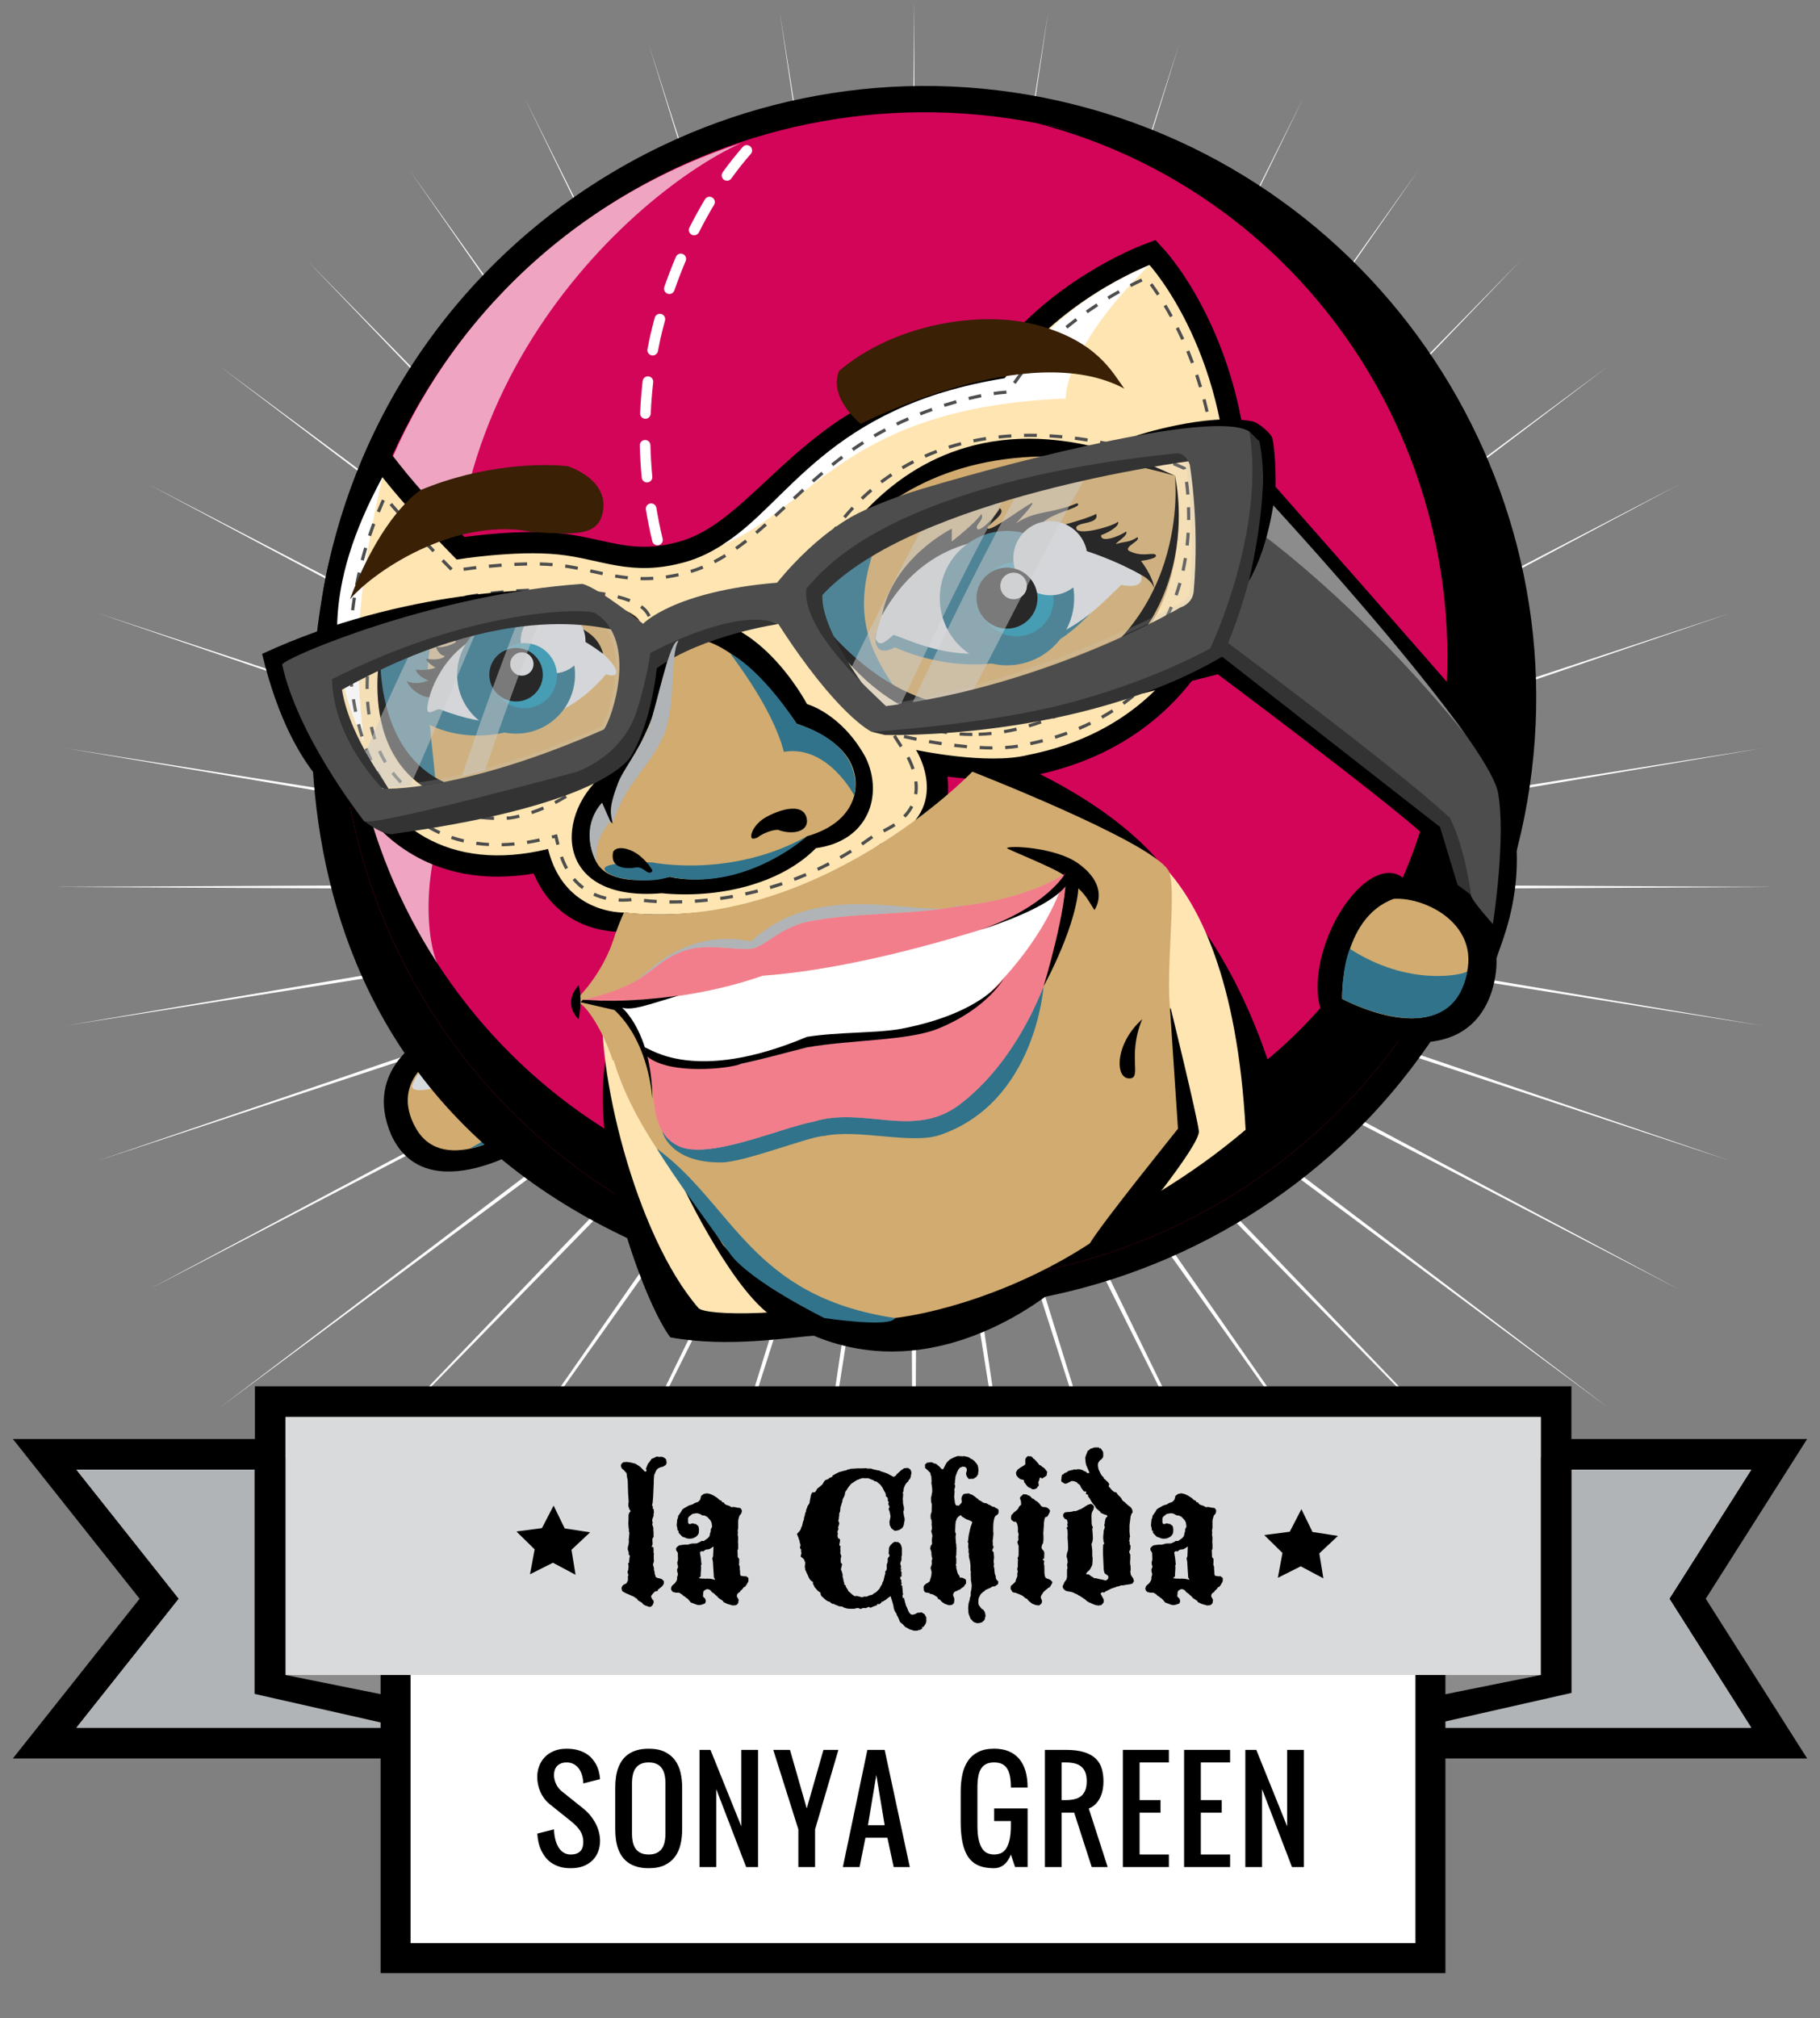 <?xml version="1.0" encoding="utf-8"?>
<!-- Generator: Adobe Illustrator 16.2.1, SVG Export Plug-In . SVG Version: 6.00 Build 0)  -->
<!DOCTYPE svg PUBLIC "-//W3C//DTD SVG 1.1//EN" "http://www.w3.org/Graphics/SVG/1.1/DTD/svg11.dtd">
<svg version="1.1" xmlns="http://www.w3.org/2000/svg" xmlns:xlink="http://www.w3.org/1999/xlink" x="0px" y="0px"
	 width="242.942px" height="269.291px" viewBox="0 0 242.942 269.291" enable-background="new 0 0 242.942 269.291"
	 xml:space="preserve">
<rect x="0" y="0" width="242.942" height="269.291" fill="#808080" stroke="none"/>
<g id="Capa_1">
	<path fill="#FFFFFF" d="M121.998,0l0.54,111.274l17.4-109.817L123.603,111.45L157.435,5.792l-32.805,106L174.06,12.9
		l-48.467,99.399l63.811-89.695l-62.938,90.351l76.619-78.29l-75.856,79.078l87.544-64.955l-86.909,65.856l96.312-50.021
		l-95.824,51.014l102.709-33.855l-102.375,34.916L235.261,99.84l-106.405,17.958l107.819,0.557l-107.819,0.557l106.405,17.957
		l-106.574-16.855l102.375,34.914l-102.709-33.854l95.824,51.011l-96.312-50.018l86.909,65.851l-87.544-64.951l75.856,79.074
		l-76.619-78.286l62.938,90.347l-63.811-89.691l48.467,99.395l-49.43-98.889l32.805,105.998l-33.832-105.654l16.334,109.989
		l-17.4-109.814l-0.54,111.271l-0.541-111.271L104.06,235.248l16.332-109.989l-33.83,105.654l32.802-105.999l-49.429,98.89
		l48.466-99.396l-63.809,89.692l62.937-90.347L40.91,202.04l75.856-79.074l-87.545,64.951l86.909-65.851L19.82,172.083
		l95.821-51.011L12.933,154.926l102.375-34.915L8.733,136.868l106.405-17.957L7.322,118.354l107.816-0.557L8.733,99.84
		l106.574,16.858L12.933,81.782l102.708,33.855L19.82,64.623l96.311,50.021L29.222,48.788l87.545,64.955L40.91,34.665l76.619,78.29
		L54.592,22.604l63.81,89.695l-48.466-99.4l49.429,98.894l-32.802-106l33.83,105.657L104.061,1.457l17.396,109.817L121.998,0z"/>
</g>
<g id="Capa_16">
	<g>
		<g>
			<polygon fill="#D9DADB" points="168.683,232.593 168.683,225.56 75.286,225.56 75.286,232.593 5.961,232.593 21.253,213.33 
				5.961,194.066 36.078,194.066 36.078,187.032 207.711,187.032 207.711,194.066 237.494,194.066 225.262,213.33 237.494,232.593 
							"/>
			<path d="M205.662,189.082v7.033h28.102l-10.931,17.215l10.931,17.213h-63.031v-7.032H73.235v7.032H10.207l13.664-17.213
				l-13.664-17.215h27.922v-7.033H205.662 M209.76,184.984h-4.098H38.127h-4.099v4.098v2.934H10.207H1.718l5.276,6.649
				l11.642,14.666L6.995,227.997l-5.276,6.646h8.488h63.029h4.101v-4.101v-2.932h89.299v2.932v4.101h4.099h63.031h7.459
				l-3.998-6.298l-9.536-15.015l9.536-15.016l3.998-6.298h-7.459H209.76v-2.934V184.984L209.76,184.984z"/>
		</g>
		<polygon fill="#B0B4B7" points="73.235,230.542 73.235,196.117 10.207,196.117 23.871,213.33 10.207,230.542 		"/>
		<polygon fill="#B0B4B7" points="233.764,196.117 170.733,196.117 170.733,230.542 233.764,230.542 222.833,213.33 		"/>
		<polygon points="33.981,194.567 33.981,226.03 63.576,232.729 74.766,231.886 41,194.567 		"/>
		<polygon points="209.773,194.432 209.773,225.897 180.178,232.593 168.989,231.75 202.754,194.432 		"/>
		<polygon fill="#8B8B8B" points="205.662,189.082 205.662,223.51 170.733,230.542 170.597,196.117 		"/>
		<polygon fill="#8B8B8B" points="38.127,189.082 38.127,223.51 73.056,230.542 73.192,196.117 		"/>
		<g>
			<rect x="52.802" y="220.592" fill="#FFFFFF" width="138.139" height="40.698"/>
			<path d="M188.941,222.592v36.698H54.802v-36.698H188.941 M192.941,218.592h-4H54.802h-4v4v36.698v4h4h134.139h4v-4v-36.698
				V218.592L192.941,218.592z"/>
		</g>
		<g>
			<path d="M76.183,249.29c-0.557,0-1.049-0.065-1.473-0.196c-0.425-0.131-0.792-0.306-1.106-0.523s-0.578-0.465-0.794-0.741
				c-0.215-0.276-0.393-0.56-0.531-0.851c-0.325-0.675-0.511-1.445-0.558-2.312l2.225-0.558c0.023,0.629,0.115,1.187,0.278,1.675
				c0.07,0.21,0.161,0.414,0.268,0.615c0.108,0.2,0.24,0.379,0.397,0.536c0.158,0.157,0.343,0.283,0.555,0.38
				c0.215,0.096,0.46,0.145,0.739,0.145c1.119,0,1.679-0.559,1.679-1.676c0-0.279-0.035-0.539-0.104-0.781
				c-0.069-0.241-0.174-0.474-0.313-0.697s-0.314-0.441-0.524-0.654c-0.209-0.212-0.452-0.432-0.731-0.658l-2.793-2.233
				c-0.284-0.228-0.532-0.483-0.745-0.772c-0.212-0.287-0.388-0.591-0.527-0.911c-0.14-0.319-0.243-0.646-0.311-0.977
				c-0.066-0.332-0.1-0.661-0.1-0.985c0-0.501,0.084-0.979,0.253-1.436s0.416-0.857,0.744-1.204c0.329-0.346,0.736-0.62,1.225-0.824
				c0.488-0.203,1.051-0.305,1.69-0.305c0.559,0,1.05,0.058,1.477,0.174c0.424,0.116,0.793,0.271,1.108,0.463
				c0.314,0.191,0.579,0.41,0.794,0.653c0.216,0.244,0.393,0.492,0.533,0.742c0.326,0.599,0.512,1.276,0.559,2.032l-2.233,0.559
				c-0.022-0.523-0.115-0.988-0.278-1.396c-0.071-0.176-0.161-0.346-0.268-0.512c-0.108-0.164-0.24-0.313-0.398-0.444
				c-0.156-0.131-0.342-0.236-0.554-0.317c-0.215-0.082-0.46-0.123-0.739-0.123c-0.292,0-0.543,0.045-0.758,0.136
				c-0.212,0.09-0.386,0.21-0.522,0.362c-0.138,0.15-0.238,0.328-0.303,0.532c-0.063,0.203-0.096,0.418-0.096,0.645
				c0,0.385,0.09,0.778,0.271,1.181c0.18,0.403,0.464,0.757,0.85,1.059l2.791,2.233c0.355,0.284,0.671,0.598,0.947,0.937
				c0.278,0.34,0.513,0.696,0.704,1.067c0.192,0.372,0.339,0.752,0.438,1.146c0.099,0.392,0.148,0.778,0.148,1.162
				c0,0.483-0.079,0.943-0.235,1.383c-0.157,0.439-0.397,0.827-0.722,1.165c-0.322,0.337-0.728,0.605-1.217,0.807
				C77.432,249.189,76.853,249.29,76.183,249.29z"/>
			<path d="M91.06,244.108c0,0.698-0.072,1.36-0.218,1.989c-0.146,0.628-0.39,1.178-0.732,1.648s-0.802,0.846-1.374,1.126
				c-0.573,0.278-1.287,0.418-2.142,0.418c-0.582,0-1.096-0.064-1.544-0.192c-0.448-0.127-0.837-0.305-1.164-0.531
				c-0.329-0.227-0.606-0.5-0.833-0.82c-0.228-0.319-0.409-0.672-0.545-1.056c-0.137-0.384-0.234-0.794-0.293-1.229
				c-0.059-0.437-0.088-0.887-0.088-1.353v-5.582c0-0.466,0.029-0.916,0.088-1.353c0.059-0.436,0.156-0.847,0.293-1.23
				c0.136-0.383,0.317-0.735,0.545-1.055c0.227-0.32,0.504-0.594,0.833-0.82c0.327-0.228,0.716-0.404,1.164-0.532
				s0.962-0.191,1.544-0.191c0.854,0,1.568,0.14,2.142,0.418c0.572,0.279,1.031,0.655,1.374,1.126s0.587,1.021,0.732,1.648
				s0.218,1.291,0.218,1.989V244.108z M84.361,244.666c0,0.42,0.038,0.8,0.113,1.143c0.075,0.345,0.2,0.639,0.375,0.882
				c0.175,0.244,0.404,0.434,0.689,0.567c0.284,0.134,0.637,0.201,1.056,0.201s0.771-0.067,1.056-0.201s0.515-0.323,0.688-0.567
				c0.175-0.243,0.3-0.537,0.375-0.882c0.076-0.343,0.114-0.723,0.114-1.143v-6.698c0-0.419-0.038-0.801-0.114-1.144
				c-0.075-0.343-0.2-0.637-0.375-0.881c-0.174-0.243-0.403-0.433-0.688-0.566s-0.637-0.201-1.056-0.201s-0.771,0.067-1.056,0.201
				c-0.285,0.134-0.515,0.323-0.689,0.566c-0.175,0.244-0.3,0.538-0.375,0.881s-0.113,0.725-0.113,1.144V244.666z"/>
			<path d="M99.6,249.133l-3.995-10.399v10.399h-2.232v-15.632h1.464l4.118,10.206v-10.206h2.232v15.632H99.6z"/>
			<path d="M106.569,249.133v-5.024l-3.35-10.607h2.232l2.237,7.816l2.229-7.816h1.995l-3.111,10.607v5.024H106.569z"/>
			<path d="M115.523,245.225l-0.783,3.908h-2.231l3.273-15.632h2.307l3.354,15.632h-2.15l-0.839-3.908H115.523z M118.091,243.55
				l-1.116-6.699l-1.116,6.699H118.091z"/>
			<path d="M134.936,238.526c0-0.559-0.037-1.047-0.113-1.466s-0.201-0.769-0.375-1.047c-0.175-0.279-0.404-0.488-0.688-0.629
				c-0.286-0.139-0.638-0.209-1.057-0.209c-0.418,0-0.771,0.07-1.055,0.209c-0.285,0.141-0.515,0.35-0.689,0.629
				c-0.175,0.278-0.3,0.628-0.375,1.047s-0.113,0.907-0.113,1.466v5.023c0,0.838,0.064,1.513,0.192,2.024
				c0.127,0.512,0.296,0.906,0.506,1.187c0.209,0.278,0.447,0.465,0.715,0.558s0.54,0.141,0.819,0.141
				c0.28,0,0.554-0.048,0.821-0.141c0.266-0.093,0.505-0.279,0.714-0.558c0.21-0.28,0.378-0.675,0.507-1.187
				c0.128-0.512,0.191-1.187,0.191-2.024v-0.558h-2.233v-1.675h4.467v7.815h-1.675l-0.559-1.674
				c-0.122,0.343-0.285,0.647-0.488,0.915c-0.088,0.116-0.188,0.23-0.301,0.341c-0.113,0.109-0.243,0.207-0.388,0.292
				c-0.146,0.084-0.306,0.152-0.481,0.205c-0.174,0.052-0.366,0.078-0.575,0.078c-0.465,0-0.897-0.039-1.3-0.117
				c-0.4-0.079-0.767-0.212-1.099-0.397c-0.331-0.187-0.625-0.434-0.881-0.741s-0.474-0.695-0.65-1.16
				c-0.177-0.466-0.311-1.013-0.401-1.641c-0.09-0.627-0.135-1.357-0.135-2.189v-3.96c0-0.838,0.076-1.607,0.227-2.312
				c0.152-0.703,0.401-1.309,0.75-1.814c0.35-0.506,0.809-0.901,1.378-1.187c0.57-0.284,1.274-0.427,2.111-0.427
				c0.738,0,1.386,0.114,1.941,0.344c0.556,0.23,1.02,0.564,1.396,1.004c0.375,0.438,0.657,0.981,0.847,1.626
				c0.188,0.646,0.283,1.382,0.283,2.208H134.936z"/>
			<path d="M145.728,249.133l-2.341-7.258h-1.675v7.258h-2.232v-15.632h2.791c0.977,0,1.788,0.101,2.433,0.301
				c0.646,0.201,1.161,0.485,1.545,0.852c0.384,0.365,0.654,0.807,0.811,1.321c0.157,0.514,0.235,1.086,0.235,1.714
				c0,0.384-0.026,0.73-0.082,1.038c-0.056,0.31-0.131,0.584-0.224,0.825c-0.094,0.241-0.198,0.454-0.315,0.637
				c-0.117,0.184-0.235,0.339-0.358,0.467c-0.285,0.309-0.613,0.529-0.981,0.665l2.521,7.812H145.728z M141.712,240.201h0.559
				c0.418,0,0.8-0.039,1.143-0.118c0.343-0.078,0.637-0.214,0.881-0.406c0.244-0.191,0.434-0.448,0.567-0.771s0.2-0.729,0.2-1.217
				c0-0.489-0.066-0.895-0.2-1.217c-0.134-0.323-0.323-0.581-0.567-0.771c-0.244-0.192-0.538-0.328-0.881-0.406
				c-0.343-0.079-0.725-0.118-1.143-0.118h-0.559V240.201z"/>
			<path d="M154.911,241.875h-2.792v5.584h3.908v1.674h-6.142v-15.632h6.142v1.675h-3.908v5.025h2.792V241.875z"/>
			<path d="M163.083,241.875h-2.791v5.584h3.907v1.674h-6.14v-15.632h6.14v1.675h-3.907v5.025h2.791V241.875z"/>
			<path d="M172.461,249.133l-3.995-10.399v10.399h-2.233v-15.632h1.465l4.118,10.206v-10.206h2.232v15.632H172.461z"/>
		</g>
		<rect x="38.127" y="189.082" fill="#D9DADB" width="167.535" height="34.428"/>
	</g>
	<path d="M173.718,201.381l1.484,3.043l3.392,0.524l-2.486,2.33l0.542,3.333l-3.021-1.606l-3.058,1.536l0.619-3.32l-2.432-2.383
		l3.404-0.446L173.718,201.381z"/>
	<path d="M73.896,200.902l1.483,3.046l3.391,0.521l-2.486,2.329l0.542,3.335l-3.021-1.606l-3.057,1.538l0.619-3.322l-2.431-2.384
		l3.404-0.449L73.896,200.902z"/>
	<g>
		<path d="M87.821,194.357l0.108,0.067l0.322-0.042l0.202,0.042l0.243,0.106l0.229,0.217l0.027,0.215l0.027,0.149v0.134
			l-0.108,0.243l-0.39,0.23l-0.135,0.026l-0.203,0.053l-0.296,0.135l-0.135,0.134l-0.121,0.15l-0.215,0.499l-0.055,0.105v0.108
			l-0.027,0.188l-0.027,0.473v0.31l-0.08,1.818l-0.067,0.795l-0.029,0.135l-0.053,0.202l0.121,0.216l-0.04,0.214l0.147,0.123v0.188
			l0.027,0.217l-0.053,0.201v0.298l-0.082,0.172l-0.093,0.325v0.162l0.054,0.148v0.107l-0.054,0.188l0.147,0.446v0.362l0.028,0.271
			v0.632l-0.082,0.08l-0.068,0.15v0.27l0.029,0.309l-0.029,0.214l-0.107,0.272l0.204,0.026l0.054,0.175v0.188v0.364l0.053,0.188
			l-0.027,0.135v0.552l0.027,0.256l-0.053,0.217l-0.082,0.243l0.054,0.201l0.081,0.297v0.228l0.054,0.162l0.027,0.135l0.025,0.255
			l0.083,0.217l0.053,0.188l0.175,0.094l0.606,0.163l0.27,0.242l0.027,0.106v0.284l-0.188,0.298l-0.391,0.335l-0.189,0.135
			l-0.081,0.204l-0.31,0.052l-0.134,0.108l-0.337,0.39l-0.081,0.191l0.164,0.362l0.147,0.136l0.054,0.269l-0.147,0.365l-0.217,0.214
			l-0.188,0.028l-0.256-0.055l-0.107-0.082h-0.135l-0.08-0.052l-0.256-0.136l-0.188-0.228l-0.216-0.134l-0.282-0.163l-0.109-0.135
			l-0.108-0.149l-0.081-0.026l-0.31-0.214l-0.39-0.163l-0.297-0.146l-0.229-0.083l-0.215-0.106l-0.297-0.163l-0.094-0.08
			l-0.054-0.15l-0.053-0.269l0.134-0.283l0.146-0.135l0.109-0.054l0.27-0.134l0.202-0.391v-0.58l0.081-0.161l-0.081-0.135
			l-0.028-0.175l-0.026-0.134l0.081-0.135l0.054-0.446v-0.188l-0.054-0.336l0.134-0.08v-0.189l0.028-0.204l0.026-0.294l0.054-0.164
			l-0.054-0.146l-0.109-0.054v-0.322l-0.134-0.42l0.028-0.337l0.081-0.244l0.054-0.444l-0.028-0.16l0.054-0.607l0.028-0.31v-0.134
			l-0.083-0.243l0.054-0.15l-0.054-0.106l-0.053-0.714l0.027-0.472v-0.325v-0.202l0.026-0.214l0.109-0.255l0.162-0.163l-0.162-0.214
			l-0.135-0.394l-0.027-0.214l0.027-0.121l-0.027-0.109l0.053-0.134l-0.026-0.39l-0.027-0.459l-0.027-0.31l-0.055-1.764l-0.08-0.391
			l-0.041-0.271l-0.026-0.282l-0.377-0.431l-0.176-0.122l-0.163-0.243l-0.054-0.283l0.135-0.243l0.228-0.16l0.432-0.028l0.445,0.055
			l0.229,0.055l0.296,0.079h0.107l0.5,0.31l0.256,0.188l0.161,0.163l0.296,0.31l0.148,0.134l0.161-0.054l0.054-0.134l-0.108-0.175
			l0.271-0.688l0.147-0.16l0.35-0.499l0.392-0.163l0.242-0.122L87.821,194.357z"/>
		<path d="M94.275,199.274h0.162l0.362,0.081l0.418,0.188l0.498,0.311l0.351,0.309l0.202,0.081l0.163,0.216l0.188,0.026l0.08,0.163
			l0.203,0.147l0.498,0.162l0.134,0.109l0.189,0.054l0.107-0.028h0.176l0.27,0.054l0.256,0.055h0.215l0.163,0.121l0.107,0.188v0.214
			l-0.082,0.255l-0.214,0.244l-0.135,0.417l-0.026,0.135l-0.027,0.189v0.89l-0.067,0.444l0.04,0.189l-0.04,0.242l0.067,0.444
			l-0.027,0.633l0.027,0.176v0.687l-0.094,0.215l0.027,0.552v0.255l0.04,0.138l0.135,0.135l0.027,0.105v0.365l-0.027,0.325
			l0.054,0.173l0.054,0.136v0.336l0.027,0.188l0.026,0.525l0.081,0.137l0.162,0.053h0.122l0.133,0.028h0.135h0.188l0.285,0.229
			v0.377l-0.029,0.106l-0.106,0.204l-0.149,0.243l-0.214,0.282l-0.109-0.026l-0.08,0.134l-0.108,0.134l-0.121,0.135l-0.162,0.122
			l-0.027,0.108l-0.108,0.08l-0.188,0.135l-0.121,0.163l-0.026,0.229l0.026,0.106l0.081,0.108l0.148,0.309v-0.108l-0.081,0.514
			l-0.202,0.228l-0.162,0.054l-0.363,0.027l-0.377-0.108l-0.365-0.108l-0.188-0.093l-0.337-0.163v-0.107l-0.661-0.445l-0.134-0.189
			l-0.176-0.134l-0.269-0.255l-0.284-0.189l-0.133-0.188l-0.163-0.121l-0.243-0.083l-0.201,0.028l-0.323,0.202l-0.068,0.162
			l-0.054,0.579l0.31,0.323l0.081,0.311l-0.107,0.309l-0.446,0.163l-0.322,0.055l-0.283-0.028l-0.498-0.189l-0.378-0.147
			l-0.068-0.108l-0.188-0.215l-0.161-0.175l-0.284-0.188l-0.135-0.135l-0.162-0.055l-0.081-0.133l-0.364-0.23l-0.134-0.054h-0.444
			l-0.108-0.055h-0.162l-0.202-0.16l-0.053-0.096l-0.081-0.189l0.081-0.322l0.161-0.202l0.122-0.083l0.216-0.214l0.162-0.256
			l0.081-0.216v-0.108v-0.174l0.095-0.27v-0.243l-0.067-0.147l-0.028-0.351l0.053-0.147l0.067-0.135v-0.216l-0.067-0.135
			l-0.025-0.335l0.025-0.083l0.042-0.135l0.025-0.202l-0.025-0.849l-0.23-0.362v-0.243l0.135-0.175l0.203-0.163l0.106-0.054
			l0.392-0.055l0.43-0.051l0.121,0.026l0.378-0.054l0.106-0.055l0.149-0.026l0.188-0.028h0.336h0.135l0.107-0.026l0.444-0.202
			l0.136-0.107h0.337l0.268-0.189l0.284-0.202l0.215-0.271l0.081-0.416l0.082-0.217v-0.135v-0.121l0.175-0.351l-0.042-0.363
			l-0.053-0.243l-0.135-0.255l-0.444-0.473l-0.189-0.079l-0.162-0.083h-0.255l-0.377-0.216l-0.283-0.079h-0.215l-0.472,0.079
			l-0.472,0.377l-0.108,0.202v0.271v0.282l0.082,0.188l0.135,0.055l0.337-0.107h0.108l0.107,0.053l0.256,0.029l0.349,0.282
			l0.028,0.108l0.027,0.108l0.026,0.269l-0.026,0.445l-0.135,0.255l-0.242,0.244l-0.39,0.188l-0.297,0.055h-0.337l-0.243-0.055
			l-0.255-0.109l-0.27-0.079l-0.364-0.365l-0.16-0.188v-0.16l-0.028-0.108l-0.122-0.055l-0.025-0.311l-0.083-0.309l0.028-0.404
			l0.026-0.137v-0.202l0.12-0.323l0.029-0.229l0.457-0.659l0.067-0.163l0.216-0.176l0.525-0.297l0.189-0.105l0.472-0.138
			l0.269-0.173l0.473-0.162l0.256-0.284l0.025-0.081l0.054-0.188l0.055-0.243l0.337-0.255L94.275,199.274z M95.246,206.361
			l-0.31,0.202l-0.216,0.134l-0.243,0.054h-0.175l-0.242,0.109l-0.175,0.162l-0.136-0.027h-0.161l-0.162,0.15l0.028,0.188
			l0.025,0.189l0.054,0.255l0.082,0.795l0.027,0.135l-0.082,0.202l0.027,0.323l-0.055,0.808v0.297l-0.255,0.255l0.229,0.026
			l0.16,0.028h0.338l0.161,0.026l0.163-0.026l0.525,0.026l0.283,0.054l0.322,0.083l-0.08-0.191l-0.081-0.106l-0.135-2.13
			l-0.081-0.444l0.107-0.27L95.246,206.361z"/>
		<path d="M121.195,195.878l0.188,0.109l0.107,0.08l0.108,0.176l0.068,0.297l-0.149,0.753v-0.122l-0.108,0.256l-0.134,0.055v0.134
			l-0.336,0.338l-0.162,0.294l-0.135,0.338l-0.028,0.189v0.188l-0.107,0.201l0.053,0.243l-0.053,0.633l0.027,0.23v0.297l0.053,0.282
			l0.055,0.188l0.026,0.285v0.16l-0.054,0.108l-0.027,0.189l0.081,0.498l0.083,0.338v0.295l-0.055,0.229l-0.054,0.323l-0.055,0.176
			l-0.147,0.242l-0.191,0.135l-0.16,0.108l-0.285,0.094l-0.322,0.054l-0.229-0.121l-0.27-0.215l-0.108-0.216l-0.105-0.202
			l-0.042-0.458l0.042-0.175l0.052-0.243l0.054-0.31l-0.08-0.403l-0.026-0.15l-0.042-0.134l-0.108-0.269l0.108-0.284l-0.025-0.135
			l-0.083-0.134l-0.054-0.201l0.083-0.138l-0.137-0.242v-0.282l-0.08-0.162l-0.188-0.135v-0.201l-0.054-0.243l-0.176-0.284
			l-0.214-0.431l-0.311-0.416l-0.108-0.082l-0.215-0.174l-0.202-0.163h-0.188l-0.162-0.133l-0.284-0.109l-0.431-0.175h-0.524
			l-0.204-0.026l-0.498,0.147l-0.107,0.082l-0.163,0.026l-0.768,0.499l-0.337,0.402l-0.162,0.23l-0.108,0.189l-0.093,0.134
			l-0.081,0.096l-0.054,0.162l-0.027,0.241l-0.081,0.229l-0.135,0.244l-0.027,0.079l-0.081,0.176v0.163l-0.121,0.349l-0.028,0.121
			l-0.107,0.325l-0.053,0.551l-0.136,0.337l0.028,0.189l-0.028,0.109l-0.026,0.172v0.163l-0.08,0.269l0.134,0.338l-0.028,0.161
			l-0.134,0.418l0.054,0.217l-0.094,0.202l-0.054,0.188l0.054,0.135v0.133l-0.027,0.202v0.108l0.068,0.243l0.134,0.055l0.107,0.095
			l0.028,0.106l-0.028,0.216l-0.053,0.256l-0.027,0.189l0.027,0.08l0.134,0.028v0.107l-0.027,0.284l0.027,0.269l-0.027,0.309
			l0.134,0.393l-0.026,0.134l-0.053,0.189v0.498l0.053,0.107l0.136,0.135l-0.055,0.256l-0.108,0.444l0.027,0.109l0.081,0.16
			l0.121,0.418v0.297l0.108,0.391v0.133l0.108,0.311v0.216l0.162,0.081l0.081,0.256l0.229,0.352l0.081,0.201l0.365,0.297
			l0.106,0.109l0.27,0.2l0.135,0.055l0.227-0.028l0.163,0.028l0.499,0.135h0.134l0.176-0.081h0.161h0.27l0.108-0.083l0.174-0.054
			l0.108-0.054l0.243-0.025l0.309-0.23l0.216-0.106l0.365-0.363l0.161-0.189l0.054-0.134l0.283-0.473v-0.108l0.162-0.311
			l0.188-0.795l0.067-0.188l-0.04-0.174l0.04-0.083l0.134-0.16l0.054-0.256l-0.026-0.271l0.026-0.282l0.082-0.163l0.052-0.269
			l-0.026-0.176l0.055-0.243l0.188-0.189v-0.201l-0.108-0.135l0.054-0.795l0.054-0.121l0.094-0.163l0.082-0.109l0.244-0.241
			l0.281-0.175l0.297,0.055l0.134-0.028l0.31,0.23l0.163,0.349l0.053,0.31v0.501v0.105v0.271l-0.053,0.201v0.297v0.134l-0.135,0.365
			l-0.028,0.16l0.109,0.338l-0.029,0.134l-0.025,0.256l0.189-0.054l-0.189,0.188l0.134,0.323l-0.026,0.122v0.216l0.026,0.135
			l-0.189,0.107v0.256l0.135,0.134v0.255l0.054,0.218l-0.08,0.188l0.162,0.135v0.202l0.027,0.188l0.04,0.553l0.053,0.134
			l-0.092,0.176v0.108l0.04,0.189v0.134l0.081-0.108l0.081,0.027l0.083,0.336l0.106,0.418l0.083,0.295l0.106,0.191l0.041,0.119
			l0.055,0.108l0.054,0.163l0.107,0.215l0.108,0.175l0.135,0.109l0.054,0.08l0.229,0.028l0.322-0.083l0.337-0.189h0.271l0.201-0.053
			l0.134,0.053l0.163,0.108l0.147,0.081l0.243,0.444v0.553l-0.055,0.188l-0.079,0.163l-0.082,0.122l-0.149,0.215l-0.106,0.054
			l-0.136-0.025l0.083,0.16l-0.083,0.109l-0.281,0.149h-0.164l-0.134,0.079h-0.109h-0.227h-0.163l-0.189-0.079l-0.335-0.083
			l-0.392-0.228l-0.215-0.108l-0.417-0.445l-0.109-0.054l-0.188-0.188l-0.081-0.23l-0.201-0.457l-0.135-0.204v-0.106l-0.271-0.444
			l-0.054-0.137l-0.067-0.214l-0.054-0.338l-0.106-0.416l-0.272-0.875l-0.202,0.135l-0.242,0.188l-0.135,0.093l-0.054,0.082
			l-0.147,0.054l-0.109,0.081l-0.162,0.108l-0.135-0.028l-0.025,0.135l-0.338,0.256l-0.107-0.081l-0.162,0.081v0.136l-0.202,0.026
			l-0.163,0.081l-0.107,0.028l-0.39,0.176l-0.243-0.121l-0.391,0.174l-0.243-0.027l-0.202,0.027l-0.217,0.108l-0.39-0.135
			l-0.297,0.055l-0.201,0.054h-0.607l-0.417-0.054l-0.378-0.122l-0.161-0.108l-0.445-0.054l-0.525-0.214l-0.228-0.108h-0.161
			l-0.164-0.122l-0.188-0.16l-0.228-0.054l-0.296-0.189l-0.58-0.526l-0.095-0.227l-0.027-0.217l-0.296-0.188l-0.162-0.176
			l-0.176-0.215l-0.135-0.134l-0.134-0.31l-0.082-0.109l-0.026-0.338l-0.122-0.026l-0.215-0.188l-0.188-0.297l-0.108-0.255
			l-0.23-0.473l-0.054-0.16l-0.107-0.162v-0.134l-0.054-0.283l0.026-0.162l0.028-0.39l-0.081-0.243l-0.107-0.23l-0.418-0.352
			l0.108-0.444l-0.055-0.281l0.026-0.189l-0.162-0.188v-0.149l0.055-0.189v-0.16l-0.082-0.23l-0.054-0.351l-0.067-0.08l-0.053-0.23
			l-0.135-0.323l-0.08-0.176l0.134-0.159l0.134-0.137l0.095-0.106l0.161-0.255l0.028-0.164l0.135-0.268l0.027-0.122l0.107-0.459
			l0.121-0.281v-0.189l0.027-0.083l0.107-0.361l0.028-0.217l0.107-0.176l0.027-0.269l0.107-0.229l0.082-0.27l0.121-0.162l0.08-0.121
			l0.055-0.106l0.026-0.188l0.054-0.311l0.082-0.377v-0.108l0.136-0.338l0.093-0.106l0.352-0.028l0.134-0.201l0.175-0.297
			l0.162-0.108l0.499-0.416l0.216-0.364l0.134-0.188l0.31-0.135l0.134-0.028l0.083-0.121l0.47-0.215v-0.135l0.203-0.108l0.136-0.079
			l0.445-0.23l0.106-0.054l0.688-0.188l0.189-0.026l0.202-0.082l0.108-0.068h0.161l0.189-0.08l0.58-0.028l0.282-0.026h0.715
			l0.524-0.026l0.108,0.053h0.283h0.243l0.202,0.082l0.634,0.147l0.215,0.028l0.082,0.026l0.229,0.108l0.35,0.107l0.445,0.162
			l0.108,0.054l0.23,0.122l0.294,0.161l0.137,0.082h0.173l0.271-0.217l0.053-0.105l0.58-0.527l0.417-0.282l0.417-0.028H121.195z"/>
		<path d="M128.053,194.303l0.498,0.026l0.188-0.026l0.15,0.054l0.135,0.026l0.214,0.042l0.121,0.08l0.109,0.026l0.109,0.137
			l0.159,0.026l0.164,0.134l0.147,0.109l0.352,0.418l0.121,0.202l0.026,0.163l0.028,0.105l0.054,0.472l-0.054,0.109v0.135
			l-0.028,0.227l-0.093,0.108l-0.108,0.188l-0.217,0.134l-0.16,0.121l-0.675,0.028l-0.268-0.392l-0.083-0.308l0.108-0.405v-0.255
			l-0.08-0.109l-0.134-0.133l-0.204-0.026l-0.134-0.028l-0.161,0.08l-0.175,0.054l-0.217,0.243l-0.161,0.31l-0.229,0.607
			l-0.027,0.163v0.147l-0.055,0.323v0.189l-0.054,0.256l0.081,0.163l-0.027,0.256l-0.082,0.242l0.028,0.337l-0.028,0.405
			l-0.026,0.229l0.108,0.876l0.135,0.311l0.39,0.025l0.337-0.364l0.052-0.134l-0.052-0.445l0.026-0.134l0.054-0.163l0.162-0.255
			l0.16-0.08l0.499-0.054l0.175,0.026l0.164,0.108l0.159,0.026l0.311,0.204l0.405,0.323l0.147,0.081l0.055,0.121l0.296,0.135
			l0.31,0.216l0.498,0.109l0.189,0.146h0.081l0.364,0.214l0.108,0.054l0.269,0.055l0.122,0.109l0.268,0.121l0.135,0.16v0.377
			l-0.051,0.122l-0.243,0.272l0.106-0.135l-0.214,0.16l-0.081,0.108l-0.095,0.23l-0.108,0.579l-0.027,0.553v0.188v0.391l0.027,0.297
			l-0.052,0.661l-0.055,0.311l0.026,0.24v0.364l0.081,0.134v0.204l-0.081,0.106l-0.081,0.243l0.188,0.258l0.055,0.604v0.135
			l-0.055,0.446l0.055,0.403l-0.028,0.147v0.216l0.054,0.108l0.054,0.604l0.042,0.23l0.106,0.297v0.201l0.083,0.217l0.268,0.294
			l-0.054,0.338l-0.403,0.282l-0.338,0.028l-0.242,0.161l-0.122,0.053l-0.552,0.244l-0.161,0.176l-0.108,0.054l-0.134,0.108
			l-0.176,0.161l-0.079,0.083l-0.218,0.416l-0.052,0.162l-0.028,0.418v0.188l0.055,0.256l0.377,0.498l0.121,0.054l0.163,0.134
			l0.052,0.109l0.108,0.173l0.08,0.459l-0.135,0.552l-0.323,0.311l-0.176,0.054l-0.188,0.051h-0.106l-0.204,0.029l-0.457-0.163
			l-0.418-0.444l-0.081-0.216l-0.109-0.257l-0.092-0.324v-0.201l-0.028-0.377v-0.147l0.054-0.514l0.148-0.499v-0.08l0.053-0.23
			l0.083-0.215v-0.444l0.051-0.243l0.028-0.121l0.026-0.218l0.027-0.309l-0.027-0.294l-0.081-0.447v-0.35l-0.025-0.499l0.025-0.283
			l-0.054-0.135v-0.66l-0.055-0.524l-0.026-0.135l-0.08-0.309l-0.069-0.419l0.04-0.162l-0.067-0.215v-0.498l-0.054-0.163v-0.228
			l0.028-0.325l-0.083-0.202l0.054-0.243l0.054-0.499l0.027-0.161l0.149-0.701l0.109-0.431l0.133-0.337l0.081-0.269l-0.134-0.121
			l-0.418-0.189l-0.214-0.053l-0.635-0.393l-0.134-0.188l-0.416,0.284l0.026,0.108l-0.081-0.055l-0.204,0.525l-0.025,0.244
			l-0.027,0.271l-0.028,0.808l0.028,0.16l0.081,0.135l-0.054,0.392v0.105l0.025,0.419l0.029,0.39l0.041,0.083v0.268l0.027,0.257
			l-0.027,0.929l-0.041,0.201v0.138l0.041,0.106v0.581v0.105l-0.069,0.23l0.069,0.108v0.269l0.08,0.284l0.054,0.269l0.134,0.309
			l0.109,0.135l0.054,0.081l0.026,0.203l0.364,0.026l0.39,0.188l0.109,0.216l-0.028,0.147l0.028,0.135l-0.081,0.188l-0.108,0.083
			l-0.095,0.202l-0.188,0.135l-0.135,0.079l-0.256,0.218l-0.217,0.053l-0.106,0.094l-0.204,0.054l-0.24,0.162l-0.109,0.244v0.172
			l0.081,0.189l0.054,0.136l0.026,0.148v0.188l-0.051,0.351l-0.244,0.228l-0.338,0.054h-0.106l-0.392-0.135l-0.189-0.081
			l-0.255-0.175l-0.297-0.243l0.108,0.026l-0.214-0.161l-0.122-0.028l-0.136-0.148v-0.107l-0.404-0.269l-0.284-0.146l-0.161-0.029
			l-0.149-0.025l-0.107-0.109l-0.526-0.081l-0.134-0.136l-0.08-0.174l-0.029-0.376l0.055-0.204l0.243-0.243l0.256-0.134l0.134-0.106
			l0.136-0.096l0.026-0.134l0.147-0.473l0.055-0.296v-0.134l0.028-0.147l-0.028-0.188l-0.109-0.39l0.027-0.163l0.109-0.269
			l0.026-0.229l-0.026-0.297l0.08-0.282v-0.136l-0.08-0.189v-0.172l-0.028-0.083v-0.294l-0.109-0.365l-0.067-0.136l0.067-0.255
			l0.027-0.135l0.161-0.214v-0.284l-0.025-0.133l0.025-0.365l0.028-0.134l0.026-0.217l-0.161-0.578l0.081-0.256l0.025-0.109
			l-0.025-0.294l-0.026-0.204v-0.188l0.026-0.162l-0.054-0.175l0.028-0.109l-0.109-0.162v-0.135l-0.027-0.176l0.027-0.323
			l0.109-0.281l0.026-1.013l-0.026-0.118l-0.055-0.164l-0.028-0.297v-0.093v-0.243l0.083-0.284l0.026-0.269l0.054-0.135v-0.283
			v-0.244l-0.028-0.08v-0.121l-0.025-0.164l-0.054-0.322l0.028-0.418l-0.028-0.135v-0.176v-0.106l-0.109-0.325l-0.026-0.201
			l-0.147-0.161l-0.108-0.109l-0.473-0.444l0.028-0.162l-0.028-0.176l0.028-0.135l0.121-0.054l0.106-0.133l0.217-0.026l0.364-0.055
			l0.161,0.055l0.284,0.133l0.189,0.026l0.163,0.135l0.335,0.284l0.269,0.296h0.204l0.323-0.633l0.188-0.297l0.39-0.364l0.473-0.243
			l0.524-0.202H128.053z"/>
		<path d="M136.58,199.383l0.284,0.026l0.243,0.026l0.079,0.108h0.134l0.23,0.149l0.217,0.241l0.133,0.054l0.122,0.055l0.134,0.149
			l0.349,0.215l0.203,0.188l0.244,0.336l0.188,0.137l0.173,0.026l0.297,0.028l0.149,0.052l0.215,0.149l0.188,0.242v0.081
			l-0.134,0.335l-0.214,0.377l-0.15,0.055l-0.161,0.067l-0.083,0.271l-0.08,0.498v0.08v0.163l-0.028,0.444l-0.051,0.662l0.025,0.39
			v0.16v0.31l-0.025,0.217l-0.028,0.255l-0.094,0.109l-0.108,0.377v0.147l0.148,0.271l0.108,0.052l0.109,0.258v0.402l-0.028,0.419
			l-0.228,0.133l0.256,0.176l-0.028,0.189l-0.026,0.214l0.055,0.202l0.025,1.08l0.055,0.349l0.053,0.135l0.081,0.122l0.229,0.106
			l0.189,0.054l0.189,0.108l0.146,0.134l0.109,0.121l-0.026,0.164l-0.083,0.16l-0.227,0.365l-0.243,0.133l-0.284,0.244l-0.323,0.283
			l-0.284,0.445l-0.052,0.108l-0.028,0.161l0.08,0.23l0.083,0.188v0.214l-0.083,0.204l-0.295,0.243l-0.472-0.053l-0.256-0.109
			l-0.214-0.081l-0.138-0.121l-0.31-0.242l-0.268-0.311l-0.134-0.028l-0.419-0.349l-0.364-0.175l-0.552-0.214l-0.135-0.028
			l-0.16-0.026l-0.176-0.083l-0.055-0.16l-0.108-0.121l-0.054-0.189l0.054-0.337l0.201-0.161l0.244-0.216l0.188-0.228l0.028-0.188
			l0.121-0.298l0.055-0.122l0.025-0.188l-0.025-0.189l0.08-0.309l-0.08-0.323l0.08-0.338v-0.553l0.026-0.335l-0.052-0.242
			l0.08-0.189l0.054-0.229v-0.348v-0.553v-0.285l-0.054-0.163l-0.108-0.31l0.028-0.16l0.105-0.189l-0.026-0.444l0.054-0.27
			l-0.028-0.148l-0.08-0.323l0.026-0.149l-0.026-0.431l-0.08-0.363l-0.096-0.188l-0.08-0.109h-0.216l-0.161-0.067l-0.121-0.108
			l-0.108-0.081l-0.055-0.242l0.055-0.392l0.201-0.189l0.163-0.201l0.108-0.054l0.282-0.243l0.188-0.227l0.055-0.163l0.134-0.163
			l0.15-0.106l0.025-0.121l-0.025-0.377l-0.122-0.365v-0.134l0.122-0.163l0.213-0.175L136.58,199.383z M137.187,194.303l0.31,0.026
			h0.134l0.217,0.176l0.081,0.135l0.095,0.028l0.188,0.188l0.35,0.39l0.121,0.163l0.082,0.106h0.107l0.337,0.283l0.134,0.054
			l0.215,0.243l0.229,0.311l-0.092,0.498l-0.581,0.39l-0.243-0.147l-0.107,0.106l-0.027,0.121v0.135l-0.081,0.107l-0.054,0.163
			l0.054,0.363l-0.027,0.161l-0.122,0.08l-0.106,0.204l-0.323,0.134h-0.284l-0.297-0.188l-0.176-0.054l-0.213-0.176l-0.163-0.214
			l-0.122-0.189l-0.134-0.121l0.028-0.135l-0.083-0.162l-0.444-0.108l-0.108-0.081l-0.162-0.122l-0.255-0.323l-0.054-0.364
			l0.229-0.391l0.377-0.271l0.416-0.243l0.23-0.173v-0.715l0.134-0.215L137.187,194.303z"/>
		<path d="M146.08,193.144h0.606l0.081,0.147l0.108-0.068l0.108,0.122l0.093,0.136l0.163,0.241l0.026,0.229v0.323l-0.054,0.256
			l-0.106,0.083l-0.121,0.16l-0.108,0.028l-0.244,0.337l-0.054,0.108l-0.026,0.336l0.08,0.459l0.189,0.417l0.108,0.216l0.147,0.23
			l0.217,0.214l0.08,0.202l0.164,0.108l0.227,0.243l0.108,0.081l0.188,0.256v0.107l-0.08,0.217l0.282,0.309l0.108,0.135l0.242,0.228
			l0.134,0.083l0.256,0.053l0.108,0.161l0.163,0.216l0.228,0.202l0.163,0.189l0.108,0.214l0.107,0.149l0.31,0.214l0.108,0.138
			l0.108,0.052l0.081,0.121l0.229,0.162l0.214,0.163l0.204,0.311l0.026,0.159l0.025,0.217l-0.173,0.227l-0.028,0.163l-0.054,0.08
			l-0.16,1.24v0.31v0.633l0.025,0.163v0.108l0.055,0.336v-0.135l-0.08,0.377v0.256l-0.109,0.055l0.134,0.079v0.393l0.108,0.134
			v0.135l-0.027,0.39l-0.135,0.244v0.122l0.054,0.188l0.082,0.135v0.661l-0.027,0.176v0.161v0.242l0.054,0.23l0.026,0.524
			l-0.053,0.297l0.081,0.444l0.31,0.444l0.106,0.351l-0.189,0.31l-0.08,0.054l-0.364,0.08l-0.255,0.028l-0.323,0.055l-0.283,0.052
			h-0.241l-0.31,0.122l-0.216,0.028l-0.108,0.026l-0.081,0.083h-0.108l-0.524,0.188l-0.149,0.081l-0.215,0.108l-0.364,0.174
			l-0.134,0.136l-0.352-0.028l-0.175,0.189l0.418,0.753l0.027,0.244l-0.054,0.216l-0.284,0.311l-0.188,0.026l-0.134,0.027h-0.135
			l-0.121-0.027l-0.188-0.026l-0.271-0.109l-0.201-0.081l-0.244-0.121l-0.106-0.028l-0.364-0.214l-0.163-0.163l-0.524-0.364
			l-0.108-0.052l-0.122-0.109l-0.135-0.028l-0.188-0.147l-0.31-0.134l-0.216-0.108l-0.31-0.109l-0.188-0.025l-0.295-0.054
			l-0.204-0.054l-0.215-0.147l-0.107-0.109l-0.122-0.242v-0.147l0.147-0.298l0.083-0.214l0.269-0.364l0.081-0.311v-0.983l0.069-0.23
			l-0.069-0.432l0.095-0.363l-0.066-0.445l-0.081-0.269v-0.122l0.026-0.188l0.026-0.163l0.121-0.363l0.028-0.323l-0.028-0.729
			l-0.052-0.767l0.025-0.216l-0.025-0.66l-0.041-0.121l-0.055-0.135v-0.135l0.121-0.081v-0.107l-0.066-0.149l0.041-0.161
			l0.025-0.108l-0.066-0.311l-0.135-0.162l-0.188-0.055l-0.217-0.311v-0.294l0.162-0.204l0.135-0.08l0.108,0.028l0.106-0.054h0.31
			l0.216-0.028l0.176-0.025l0.214-0.081l0.135,0.026l0.149-0.026l0.16-0.054l0.271-0.133l0.202-0.055l0.431-0.256l0.282-0.191
			l0.243-0.134l0.149-0.055l0.27-0.066l0.216,0.121l0.173,0.216l-0.026,0.189l-0.054,0.23l-0.202,0.402l-0.028,0.175l-0.025,0.244
			l0.025,0.996l0.028,0.243l0.134,0.31l-0.08,0.215l0.025,0.284l0.028,0.297l0.026,0.499v0.133v0.147l-0.08,0.406l-0.108,0.256
			l0.025,0.135l0.055,0.418l0.028,0.269v0.661l0.025,0.227l0.028,0.163l-0.028,0.632l-0.025,0.284l-0.217,0.432l-0.08,0.147
			l-0.109,0.134l-0.201,0.163l-0.189,0.228v0.136h0.189l0.174,0.026l0.297,0.244l0.214,0.107l0.202,0.147h0.243l0.175,0.054
			l0.875,0.189l0.188,0.054l0.176-0.054l0.163-0.163l0.051-0.106v-0.204l-0.051-0.106l-0.447-0.325l-0.08-0.282l-0.026-0.134
			l-0.027-0.163v-0.202l-0.081-1.712v-0.417v-0.136v-0.295l0.026-0.499l0.108-0.054l0.026-0.135l-0.08-0.149l-0.055-0.499v-0.214
			l0.055-0.607v-0.163l0.133-0.364l0.029-0.16l-0.083-0.256l0.083-0.243v-0.189l0.108-0.444l0.093-0.137l0.134-0.093l-0.026-0.188
			l-0.418-0.135l-0.444-0.204l-0.08-0.159l-0.137-0.109l-0.39-0.335l-0.161-0.298l-0.31-0.364l-0.108-0.162l-0.163-0.27
			l-0.055-0.121l-0.281-0.377v-0.201l-0.297-0.108l0.054-0.323l-0.31-0.028l-0.134-0.173l-0.243-0.325l-0.109-0.256l-0.093-0.134
			l-0.271-0.188l-0.08-0.122l-0.176-0.08l-0.214-0.081l-0.325-0.028l-0.309,0.163l-0.189,0.093l-0.174,0.083l-0.242,0.026
			l-0.445-0.284l-0.028-0.188l0.08-0.605l0.055-0.136l0.149-0.025l0.106-0.148l0.447-0.188l0.052-0.109l0.498-0.134h0.108
			l0.243-0.096l0.284,0.028l0.16-0.054l0.364,0.026l0.352,0.122l0.16,0.108l0.284,0.109l0.108,0.161l0.336-0.026l-0.473-1.106
			v-0.108l-0.052-0.16l-0.054-0.636l0.134-0.47l0.081-0.135l0.109-0.338l0.174-0.081l0.188-0.188l0.189-0.054L146.08,193.144z"/>
		<path d="M157.585,199.274h0.163l0.364,0.081l0.418,0.188l0.499,0.311l0.349,0.309l0.203,0.081l0.161,0.216l0.189,0.026
			l0.082,0.163l0.202,0.147l0.498,0.162l0.134,0.109l0.189,0.054l0.108-0.028h0.176l0.269,0.054l0.255,0.055h0.214l0.163,0.121
			l0.108,0.188v0.214l-0.079,0.255l-0.218,0.244l-0.133,0.417l-0.028,0.135l-0.026,0.189v0.89l-0.067,0.444l0.041,0.189
			l-0.041,0.242l0.067,0.444l-0.026,0.633l0.026,0.176v0.687l-0.095,0.215l0.028,0.552v0.255l0.041,0.138l0.135,0.135l0.025,0.105
			v0.365l-0.025,0.325l0.054,0.173l0.052,0.136v0.336l0.028,0.188l0.026,0.525l0.083,0.137l0.16,0.053h0.122l0.134,0.028h0.136
			h0.189l0.282,0.229v0.377l-0.026,0.106l-0.108,0.204l-0.147,0.243l-0.216,0.282l-0.109-0.026l-0.08,0.134l-0.108,0.134
			l-0.121,0.135l-0.16,0.122l-0.028,0.108l-0.106,0.08l-0.188,0.135l-0.122,0.163l-0.028,0.229l0.028,0.106l0.081,0.108l0.147,0.309
			v-0.108l-0.08,0.514l-0.202,0.228l-0.163,0.054l-0.364,0.027l-0.377-0.108l-0.364-0.108l-0.189-0.093l-0.335-0.163v-0.107
			l-0.662-0.445l-0.134-0.189l-0.176-0.134l-0.268-0.255l-0.285-0.189l-0.134-0.188l-0.16-0.121l-0.243-0.083l-0.204,0.028
			l-0.323,0.202l-0.067,0.162l-0.055,0.579l0.31,0.323l0.082,0.311l-0.109,0.309l-0.444,0.163l-0.325,0.055l-0.281-0.028
			l-0.499-0.189l-0.377-0.147l-0.067-0.108l-0.188-0.215l-0.164-0.175l-0.281-0.188l-0.137-0.135l-0.16-0.055l-0.083-0.133
			l-0.362-0.23l-0.137-0.054h-0.444l-0.106-0.055h-0.163l-0.201-0.16l-0.055-0.096l-0.08-0.189l0.08-0.322l0.161-0.202l0.122-0.083
			l0.216-0.214l0.16-0.256l0.083-0.216v-0.108v-0.174l0.093-0.27v-0.243l-0.066-0.147l-0.027-0.351l0.055-0.147l0.067-0.135v-0.216
			l-0.067-0.135l-0.028-0.335l0.028-0.083l0.039-0.135l0.028-0.202l-0.028-0.849l-0.228-0.362v-0.243l0.135-0.175l0.202-0.163
			l0.108-0.054l0.391-0.055l0.431-0.051l0.122,0.026l0.377-0.054l0.108-0.055l0.147-0.026l0.188-0.028h0.338h0.134l0.106-0.026
			l0.446-0.202l0.135-0.107h0.337l0.27-0.189l0.282-0.202l0.217-0.271l0.08-0.416l0.08-0.217v-0.135v-0.121l0.176-0.351
			l-0.042-0.363l-0.051-0.243l-0.137-0.255l-0.444-0.473l-0.189-0.079l-0.161-0.083h-0.257l-0.377-0.216l-0.282-0.079h-0.217
			l-0.47,0.079l-0.474,0.377l-0.108,0.202v0.271v0.282l0.083,0.188l0.134,0.055l0.335-0.107h0.108l0.109,0.053l0.255,0.029
			l0.351,0.282l0.027,0.108l0.026,0.108l0.027,0.269l-0.027,0.445l-0.135,0.255l-0.243,0.244l-0.391,0.188l-0.297,0.055h-0.335
			l-0.243-0.055l-0.255-0.109l-0.271-0.079l-0.362-0.365l-0.163-0.188v-0.16l-0.026-0.108l-0.121-0.055l-0.028-0.311l-0.081-0.309
			l0.026-0.404l0.028-0.137v-0.202l0.122-0.323l0.025-0.229l0.46-0.659l0.067-0.163l0.214-0.176l0.527-0.297l0.188-0.105l0.47-0.138
			l0.271-0.173l0.471-0.162l0.256-0.284l0.027-0.081l0.055-0.188l0.052-0.243l0.338-0.255L157.585,199.274z M158.556,206.361
			l-0.31,0.202l-0.214,0.134l-0.243,0.054h-0.176l-0.243,0.109l-0.175,0.162l-0.135-0.027h-0.163l-0.16,0.15l0.027,0.188
			l0.027,0.189l0.055,0.255l0.08,0.795l0.026,0.135l-0.08,0.202l0.025,0.323l-0.052,0.808v0.297l-0.257,0.255l0.229,0.026
			l0.162,0.028h0.336l0.162,0.026l0.161-0.026l0.526,0.026l0.281,0.054l0.327,0.083l-0.084-0.191l-0.079-0.106l-0.135-2.13
			l-0.082-0.444l0.108-0.27L158.556,206.361z"/>
	</g>
</g>
<g id="Capa_15">
	<g>
		<g>
			<g>
				<g>
					<g>
						<g>
							<path fill-rule="evenodd" clip-rule="evenodd" d="M61.79,147.455c2.403,4.596,6.211,7.352,8.508,6.151
								c2.285-1.199,2.194-5.896-0.212-10.498c-2.412-4.602-6.216-7.356-8.51-6.158C59.284,138.15,59.377,142.85,61.79,147.455z"/>
							<path d="M52.229,151.457c-3.859-8.926,4.747-13.204,4.747-13.204l4.601-1.303l9.596,15.584
								C71.173,152.535,56.991,161.747,52.229,151.457z"/>
							<path fill-rule="evenodd" clip-rule="evenodd" fill="#D1AB6F" d="M62.247,139.678c6.346,1.609,6.999,10.784,6.999,10.784
								s-9.852,6.708-13.673,0.184C51.753,144.128,58.368,139.821,62.247,139.678z"/>
							<path fill="#31738B" d="M67.791,144.876c0.635,5.449-2.493,6.98-5.123,8.39c3.42-0.706,6.578-2.803,6.578-2.803
								S68.89,146.781,67.791,144.876z"/>
						</g>
						<path fill-rule="evenodd" clip-rule="evenodd" fill="#D7DADD" d="M62.247,139.678c0,0-5.125,0.103-7.215,5.106
							c-0.595,2.408,11.434-2.187,10.419-3.322C64.304,140.229,62.247,139.678,62.247,139.678z"/>
					</g>
					<path fill="#D30559" d="M102.911,171.013c-42.681-10.771-68.638-54.254-57.868-96.932
						c10.772-42.682,54.256-68.643,96.94-57.871c42.68,10.772,68.641,54.26,57.867,96.938
						C189.077,155.83,145.592,181.784,102.911,171.013z"/>
					<path d="M142.571,17.371c41.806,10.551,67.143,52.996,56.596,94.804c-10.556,41.805-52.999,67.142-94.807,56.59
						c-41.809-10.553-67.146-52.994-56.595-94.804C58.321,32.155,100.763,6.815,142.571,17.371 M143.434,13.958
						C99.811,2.949,55.368,29.481,44.358,73.104c-4.747,18.805-11.883,81.145,59.143,99.069
						c42.746,10.789,87.821-14.558,99.074-59.141C213.584,69.413,187.051,24.971,143.434,13.958L143.434,13.958z"/>
					<path fill="#EFA5C1" d="M63.83,101.454c-7.97,9.951-7.246,22.953-5.473,27.064C31.323,89.295,51.862,34.428,98.94,19.083
						C82.945,26.364,50.191,57.178,63.83,101.454z"/>
					<path d="M142.571,17.371c-1.447-0.309-2.87-0.678-4.307-0.962c39.054,10.073,62.619,50.051,52.664,89.502
						c-3.029,13.582-12.005,29.927-28.04,40.028c-3.058,1.651-9.907,7.387-15.945,10.539c-13.896,5.63-29.603,7.072-45.209,3.131
						c-38.349-9.678-61.874-48.157-53.661-86.803c-0.103,0.385-0.208,0.766-0.308,1.155c-10.551,41.81,14.787,84.25,56.595,94.804
						c41.808,10.552,84.251-14.785,94.807-56.59C212.182,60.601,177.168,24.692,142.571,17.371z"/>
					<g>
						<path fill-rule="evenodd" clip-rule="evenodd" d="M187.483,128.924c-2.268,5.629-6.383,9.275-9.191,8.143
							c-2.799-1.132-3.234-6.608-0.963-12.239c2.275-5.631,6.385-9.272,9.189-8.142
							C189.324,117.819,189.756,123.296,187.483,128.924z"/>
						<path d="M199.064,132.486c3.464-10.83-7.043-14.816-7.043-14.816l-13.695,7.465l-1.18,10.792
							C177.146,135.927,194.714,145.01,199.064,132.486z"/>
						<path fill-rule="evenodd" clip-rule="evenodd" fill="#D1AB6F" d="M186.05,119.938c-7.194,2.601-6.896,13.35-6.896,13.35
							s12.234,6.667,15.929-1.358C198.775,123.904,190.582,119.655,186.05,119.938z"/>
						<path fill="#31738B" d="M180.2,126.621c7.937,5.129,15.211,3.436,15.661,2.993c-2.075,11.446-16.707,3.675-16.707,3.675
							S179.144,128.965,180.2,126.621z"/>
					</g>
				</g>
			</g>
		</g>
		<g>
			<path fill="#FFFFFF" d="M90.433,80.834c-0.262,0-0.516-0.147-0.638-0.4c-0.03-0.058-0.72-1.497-1.555-4.065
				c-0.121-0.374,0.082-0.773,0.454-0.893c0.371-0.121,0.771,0.08,0.894,0.455c0.802,2.468,1.475,3.874,1.482,3.887
				c0.169,0.353,0.023,0.776-0.33,0.945C90.642,80.812,90.537,80.834,90.433,80.834z M87.76,72.763
				c-0.319,0-0.609-0.218-0.688-0.542c-0.332-1.381-0.62-2.801-0.856-4.22c-0.064-0.386,0.198-0.752,0.584-0.815
				c0.388-0.064,0.751,0.197,0.815,0.584c0.23,1.385,0.511,2.771,0.836,4.118c0.091,0.38-0.142,0.764-0.524,0.855
				C87.871,72.755,87.816,72.763,87.76,72.763z M86.365,64.376c-0.361,0-0.671-0.275-0.705-0.641
				c-0.135-1.424-0.222-2.869-0.258-4.295c-0.01-0.39,0.299-0.716,0.69-0.726c0.396-0.017,0.718,0.298,0.728,0.691
				c0.036,1.394,0.12,2.805,0.253,4.194c0.036,0.39-0.25,0.736-0.639,0.774C86.41,64.375,86.388,64.376,86.365,64.376z
				 M86.151,55.879c-0.01,0-0.02,0-0.032-0.001c-0.39-0.016-0.694-0.348-0.675-0.74c0.063-1.427,0.178-2.87,0.341-4.289
				c0.044-0.389,0.393-0.67,0.784-0.624c0.39,0.045,0.668,0.397,0.624,0.786c-0.159,1.386-0.271,2.794-0.334,4.189
				C86.841,55.581,86.53,55.879,86.151,55.879z M87.123,47.434c-0.043,0-0.087-0.003-0.131-0.012
				c-0.383-0.072-0.639-0.442-0.566-0.828c0.101-0.538,0.21-1.087,0.328-1.627c0.194-0.852,0.41-1.714,0.646-2.572
				c0.104-0.378,0.493-0.599,0.871-0.497c0.378,0.104,0.6,0.496,0.496,0.872c-0.231,0.84-0.442,1.682-0.629,2.503
				c-0.111,0.521-0.218,1.056-0.316,1.582C87.755,47.196,87.459,47.434,87.123,47.434z M89.348,39.23
				c-0.078,0-0.157-0.013-0.232-0.04c-0.37-0.127-0.566-0.532-0.438-0.904c0.469-1.348,0.989-2.7,1.545-4.011
				c0.152-0.361,0.567-0.53,0.927-0.378c0.362,0.152,0.53,0.569,0.377,0.929c-0.542,1.285-1.051,2.607-1.509,3.928
				C89.916,39.046,89.64,39.23,89.348,39.23z M92.659,31.4c-0.107,0-0.215-0.026-0.319-0.077c-0.35-0.175-0.489-0.604-0.314-0.952
				c0.654-1.296,1.353-2.566,2.076-3.771c0.202-0.336,0.637-0.447,0.973-0.244c0.334,0.201,0.445,0.637,0.243,0.971
				c-0.708,1.177-1.388,2.415-2.025,3.681C93.168,31.255,92.918,31.4,92.659,31.4z M97.043,24.116c-0.145,0-0.289-0.043-0.413-0.134
				c-0.319-0.228-0.391-0.67-0.163-0.99c0.86-1.196,1.761-2.334,2.684-3.384c0.257-0.295,0.706-0.325,1-0.066
				c0.294,0.259,0.324,0.707,0.066,1c-0.893,1.017-1.768,2.12-2.6,3.279C97.482,24.015,97.263,24.116,97.043,24.116z"/>
		</g>
		<path d="M161.519,43.018c-2.86-6.125-5.858-9.429-5.983-9.566l-1.297-1.416l-1.797,0.679c-0.531,0.201-12.642,4.877-20.253,15.563
			c-5.199,0.719-13.066,3.207-19.576,7.403c-4.046,2.606-7.385,5.723-10.332,8.473c-4.01,3.738-7.471,6.969-11.592,8.118
			c-1.656,0.462-3.201,0.687-4.723,0.687c-2.069,0-3.946-0.418-5.934-0.86c-1.624-0.361-3.303-0.735-5.233-0.932
			c-1.118-0.115-2.371-0.172-3.722-0.172c-3.585,0-7.156,0.398-9.095,0.657c-1.86-1.917-5.934-6.2-8.695-9.723l-2.751-3.513
			L48.521,62.4c-7.609,15.074-8.107,32.698-1.241,43.856c2.06,3.349,4.696,5.972,7.829,7.796c3.332,1.941,7.146,2.924,11.332,2.924
			c1.551,0,3.158-0.137,4.805-0.408c1.104,2.644,2.814,4.663,5.102,6.016c2.479,1.469,5.062,1.778,6.791,1.778
			c0.631,0,1.152-0.04,1.515-0.082c0.821,0.116,2.655,0.323,5.178,0.323c4.356,0,8.726-0.587,12.986-1.743
			c5.829-1.581,11.251-4.193,16.119-7.765c3.77-1.587,6.175-3.94,7.155-6.997c0.506-1.578,0.55-3.11,0.375-4.469
			c1.831,0.23,3.985,0.422,6.099,0.422c2.024,0,3.783-0.179,5.231-0.533c4.835-0.958,9.208-2.671,12.996-5.094
			c3.47-2.219,6.468-5.037,8.907-8.376c4.133-5.656,6.647-12.867,7.075-20.299l0.002-0.04l0.002-0.038
			C166.982,63.085,166.235,53.114,161.519,43.018z"/>
		<path fill="#FFE5B2" d="M133.795,50.95c7.113-10.839,19.649-15.583,19.649-15.583s11.18,12.196,10.5,34.217
			c-0.709,12.282-7.791,27.441-26.762,31.167c-5.42,1.354-14.907-0.678-14.907-0.678s5.421,8.47-4.741,12.535
			c-15.923,11.857-34.251,9.16-34.251,9.16s-7.988,0.263-10.128-8.483C46.731,119.724,38.5,88.546,51.053,63.678
			c3.81,4.861,9.909,10.987,9.909,10.987s7.747-1.271,13.548-0.678c5.801,0.594,9.656,3.049,16.938,1.016
			c8.173-2.28,13.447-10.977,22.698-16.938C121.388,53.398,129.731,51.289,133.795,50.95z"/>
		<path fill="#FFFFFF" d="M51.053,63.678c-4.318,18.424-3.278,27.554-2.495,35.305C43.765,88.656,43.075,78.374,51.053,63.678z"/>
		<path fill="#FFFFFF" d="M153.444,35.367c-8.938,8.703-11.272,15.403-11.177,17.814c-29.394,1.172-33.726,14.528-45.847,19.532
			c8.762-5.449,14.056-18.459,37.699-22.244C137.271,47.288,141.271,40.662,153.444,35.367z"/>
		<g>
			<path fill="#4D4D4D" d="M89.831,120.564c-0.16,0-0.318-0.001-0.471-0.002l0.003-0.426c0.521,0.006,1.082,0.002,1.693-0.015
				l0.013,0.425C90.633,120.558,90.217,120.564,89.831,120.564z M87.648,120.505c-0.592-0.032-1.165-0.078-1.706-0.135l0.044-0.423
				c0.535,0.057,1.1,0.103,1.686,0.134L87.648,120.505z M92.777,120.46l-0.029-0.423c0.559-0.039,1.128-0.087,1.688-0.147
				l0.044,0.424C93.915,120.374,93.342,120.423,92.777,120.46z M83.122,120.323c-0.172,0-0.356-0.003-0.552-0.015l0.023-0.424
				c0.192,0.009,0.373,0.016,0.545,0.015c0.53,0,0.925-0.042,1.114-0.066l0.058,0.421C84.107,120.279,83.678,120.321,83.122,120.323
				z M96.176,120.101l-0.059-0.422c0.557-0.079,1.119-0.171,1.671-0.271l0.077,0.418C97.306,119.928,96.738,120.021,96.176,120.101z
				 M80.851,120.071c-0.579-0.132-1.135-0.318-1.653-0.551l0.175-0.389c0.491,0.222,1.019,0.397,1.572,0.525L80.851,120.071z
				 M99.54,119.491l-0.091-0.415c0.552-0.121,1.106-0.253,1.649-0.394l0.105,0.413C100.655,119.236,100.095,119.371,99.54,119.491z
				 M102.849,118.636l-0.12-0.407c0.537-0.162,1.08-0.335,1.612-0.514l0.137,0.402C103.942,118.3,103.395,118.475,102.849,118.636z
				 M77.696,118.632c-0.459-0.345-0.885-0.751-1.264-1.203l0.326-0.274c0.358,0.428,0.762,0.811,1.194,1.138L77.696,118.632z
				 M106.086,117.536l-0.151-0.396c0.528-0.203,1.057-0.417,1.57-0.636l0.167,0.393
				C107.156,117.117,106.622,117.332,106.086,117.536z M109.23,116.197l-0.181-0.385c0.509-0.239,1.019-0.494,1.517-0.752
				l0.197,0.378C110.259,115.699,109.745,115.954,109.23,116.197z M75.453,115.991c-0.267-0.485-0.505-1.017-0.707-1.582l0.4-0.142
				c0.196,0.542,0.424,1.056,0.679,1.52L75.453,115.991z M112.262,114.617l-0.21-0.368c0.489-0.276,0.977-0.569,1.453-0.867
				l0.227,0.361C113.249,114.043,112.754,114.338,112.262,114.617z M66.973,112.929l-0.01-0.424c0.547-0.013,1.115-0.046,1.684-0.1
				l0.038,0.423C68.107,112.882,67.533,112.917,66.973,112.929z M65.256,112.903c-0.577-0.031-1.152-0.087-1.71-0.165l0.06-0.421
				c0.545,0.076,1.109,0.13,1.672,0.162L65.256,112.903z M115.164,112.814l-0.239-0.352c0.468-0.315,0.934-0.645,1.384-0.976
				l0.253,0.341C116.104,112.162,115.636,112.495,115.164,112.814z M74.267,112.754l-0.224-0.927l-0.312,0.078l-0.1-0.414
				l0.728-0.176l0.321,1.339L74.267,112.754z M70.386,112.615l-0.066-0.42c0.547-0.087,1.107-0.192,1.66-0.312l0.091,0.416
				C71.509,112.42,70.942,112.526,70.386,112.615z M61.856,112.421c-0.562-0.132-1.117-0.291-1.655-0.473l0.136-0.404
				c0.525,0.179,1.068,0.334,1.615,0.463L61.856,112.421z M58.603,111.312c-0.52-0.239-1.034-0.505-1.527-0.795l0.216-0.365
				c0.48,0.28,0.98,0.542,1.489,0.773L58.603,111.312z M118.031,111.073l-0.185-0.381c0.53-0.256,1.019-0.533,1.452-0.825
				l0.239,0.354C119.087,110.523,118.582,110.811,118.031,111.073z M55.638,109.57c-0.457-0.336-0.907-0.703-1.336-1.087
				l0.285-0.315c0.416,0.375,0.855,0.733,1.304,1.06L55.638,109.57z M65.935,109.406c-0.565-0.017-1.141-0.056-1.714-0.117
				l0.044-0.423c0.563,0.059,1.131,0.097,1.684,0.115L65.935,109.406z M67.654,109.388l-0.025-0.425
				c0.266-0.014,0.424-0.03,0.454-0.034l0.055,0.208l-0.026-0.21c0.019-0.003,0.438-0.056,1.159-0.23l0.1,0.414
				c-0.745,0.18-1.188,0.235-1.205,0.237l-0.037,0.006C68.097,109.355,67.932,109.374,67.654,109.388z M120.875,109.106
				l-0.307-0.294c0.396-0.413,0.717-0.859,0.959-1.325l0.378,0.196C121.647,108.184,121.301,108.663,120.875,109.106z
				 M62.521,109.046c-0.571-0.103-1.136-0.229-1.679-0.375l0.11-0.41c0.53,0.141,1.084,0.264,1.644,0.365L62.521,109.046z
				 M71.023,108.632l-0.135-0.403c0.524-0.176,1.053-0.378,1.575-0.6l0.168,0.392C72.1,108.246,71.56,108.453,71.023,108.632z
				 M59.2,108.16c-0.546-0.198-1.081-0.421-1.59-0.662l0.183-0.385c0.497,0.236,1.017,0.453,1.552,0.647L59.2,108.16z
				 M74.185,107.288l-0.197-0.377c0.498-0.258,0.991-0.538,1.466-0.832l0.223,0.361C75.194,106.739,74.691,107.025,74.185,107.288z
				 M53.079,107.273c-0.382-0.418-0.753-0.859-1.104-1.317l0.336-0.257c0.344,0.445,0.707,0.878,1.082,1.285L53.079,107.273z
				 M56.098,106.676c-0.495-0.303-0.97-0.633-1.418-0.984l0.262-0.335c0.435,0.342,0.897,0.664,1.376,0.956L56.098,106.676z
				 M122.446,106.005l-0.42-0.064c0.042-0.277,0.062-0.566,0.062-0.859c0-0.253-0.015-0.516-0.046-0.781l0.422-0.049
				c0.033,0.281,0.051,0.561,0.051,0.83C122.515,105.397,122.49,105.707,122.446,106.005z M77.102,105.48l-0.251-0.343
				c0.181-0.132,0.364-0.271,0.546-0.412c0.264-0.208,0.524-0.42,0.772-0.633l0.278,0.321c-0.254,0.217-0.52,0.437-0.791,0.646
				C77.473,105.205,77.287,105.344,77.102,105.48z M50.984,104.553c-0.088-0.138-0.176-0.276-0.261-0.415
				c-0.211-0.343-0.417-0.7-0.613-1.062l0.373-0.204c0.194,0.357,0.396,0.706,0.602,1.041c0.084,0.138,0.172,0.274,0.258,0.408
				L50.984,104.553z M53.39,104.548c-0.239-0.239-0.47-0.489-0.688-0.741c-0.158-0.181-0.308-0.365-0.456-0.554l0.335-0.261
				c0.144,0.185,0.289,0.361,0.441,0.537c0.211,0.246,0.435,0.488,0.666,0.718L53.39,104.548z M79.704,103.245l-0.301-0.3
				c0.395-0.396,0.777-0.813,1.142-1.24l0.325,0.275C80.498,102.416,80.107,102.842,79.704,103.245z M121.675,102.686
				c-0.233-0.709-0.51-1.262-0.654-1.528l0.374-0.204c0.149,0.28,0.439,0.859,0.685,1.599L121.675,102.686z M51.269,101.833
				c-0.292-0.485-0.563-1-0.803-1.525l0.386-0.177c0.233,0.511,0.496,1.01,0.782,1.481L51.269,101.833z M49.343,101.541
				c-0.231-0.513-0.454-1.045-0.658-1.583l0.396-0.151c0.203,0.529,0.421,1.054,0.649,1.558L49.343,101.541z M81.93,100.631
				l-0.343-0.25c0.326-0.45,0.642-0.92,0.937-1.399l0.363,0.222C82.584,99.691,82.262,100.172,81.93,100.631z M132.475,100.012
				c-0.54-0.002-1.114-0.02-1.712-0.048l0.022-0.425c0.589,0.029,1.16,0.047,1.693,0.049L132.475,100.012z M134.189,99.965
				l-0.026-0.426c0.599-0.037,1.163-0.096,1.67-0.178l0.066,0.42C135.38,99.865,134.805,99.926,134.189,99.965z M129.058,99.845
				c-0.55-0.049-1.121-0.108-1.7-0.178l0.049-0.423c0.575,0.069,1.143,0.13,1.688,0.178L129.058,99.845z M120.122,99.73
				l-0.919-1.433l0.359-0.23l0.918,1.434L120.122,99.73z M125.665,99.44c-0.568-0.083-1.136-0.177-1.688-0.272l0.074-0.419
				c0.55,0.096,1.113,0.187,1.675,0.27L125.665,99.44z M137.579,99.44l-0.088-0.417c0.557-0.119,1.111-0.25,1.646-0.388l0.109,0.411
				C138.701,99.188,138.141,99.32,137.579,99.44z M122.293,98.845l-1.663-0.356l0.091-0.416l1.663,0.356L122.293,98.845z
				 M49.835,98.705c-0.18-0.531-0.339-1.089-0.471-1.653l0.417-0.099c0.127,0.555,0.282,1.098,0.457,1.617L49.835,98.705z
				 M140.889,98.579l-0.126-0.407c0.541-0.167,1.079-0.35,1.603-0.54l0.145,0.399C141.982,98.226,141.434,98.409,140.889,98.579z
				 M48.122,98.339c-0.17-0.538-0.327-1.092-0.473-1.647l0.414-0.105c0.141,0.547,0.296,1.094,0.464,1.624L48.122,98.339z
				 M129.797,98.215c-0.577,0-1.152-0.021-1.715-0.062l0.032-0.423c0.551,0.04,1.119,0.062,1.684,0.062V98.215z M130.652,98.201
				l-0.014-0.426c0.554-0.02,1.12-0.06,1.683-0.119l0.045,0.423C131.792,98.139,131.217,98.179,130.652,98.201z M126.375,97.958
				c-0.571-0.086-1.137-0.199-1.686-0.33l0.099-0.413c0.539,0.127,1.093,0.238,1.651,0.323L126.375,97.958z M134.063,97.844
				l-0.072-0.418c0.548-0.093,1.105-0.208,1.654-0.335l0.098,0.414C135.185,97.635,134.62,97.749,134.063,97.844z M83.734,97.711
				l-0.379-0.195c0.125-0.24,0.248-0.483,0.365-0.727c0.125-0.263,0.247-0.527,0.363-0.795l0.39,0.169
				c-0.119,0.273-0.243,0.543-0.37,0.809C83.984,97.222,83.86,97.468,83.734,97.711z M144.104,97.403l-0.167-0.391
				c0.519-0.221,1.038-0.458,1.537-0.702l0.187,0.38C145.153,96.941,144.63,97.181,144.104,97.403z M123.037,97.156
				c-0.546-0.181-1.087-0.388-1.608-0.614l0.171-0.391c0.509,0.222,1.039,0.424,1.571,0.6L123.037,97.156z M137.4,97.065
				l-0.122-0.408c0.539-0.159,1.079-0.337,1.607-0.524l0.143,0.4C138.493,96.725,137.946,96.904,137.4,97.065z M140.625,95.912
				l-0.164-0.392c0.513-0.216,1.031-0.449,1.54-0.695l0.188,0.382C141.672,95.456,141.146,95.693,140.625,95.912z M147.178,95.896
				l-0.208-0.371c0.491-0.275,0.978-0.568,1.447-0.868l0.23,0.358C148.171,95.32,147.677,95.615,147.178,95.896z M119.883,95.788
				c-0.489-0.267-0.985-0.563-1.474-0.881l0.232-0.357c0.48,0.312,0.967,0.604,1.445,0.863L119.883,95.788z M49.045,95.362
				c-0.083-0.552-0.145-1.126-0.187-1.707l0.423-0.032c0.043,0.571,0.104,1.135,0.185,1.675L49.045,95.362z M47.268,95.023
				c-0.112-0.546-0.215-1.113-0.302-1.684l0.421-0.064c0.086,0.563,0.188,1.123,0.297,1.665L47.268,95.023z M85.108,94.569
				l-0.401-0.144c0.188-0.518,0.363-1.06,0.523-1.604l0.408,0.121C85.475,93.494,85.296,94.042,85.108,94.569z M143.709,94.424
				l-0.205-0.373c0.494-0.271,0.985-0.557,1.463-0.85l0.224,0.361C144.709,93.86,144.21,94.15,143.709,94.424z M150.063,94.048
				l-0.251-0.344c0.452-0.331,0.902-0.677,1.334-1.034l0.273,0.329C150.977,93.361,150.522,93.714,150.063,94.048z M117.009,93.917
				c-0.442-0.335-0.891-0.698-1.334-1.078l0.278-0.321c0.437,0.374,0.876,0.73,1.312,1.061L117.009,93.917z M146.625,92.627
				l-0.243-0.349c0.467-0.323,0.926-0.657,1.368-0.995l0.258,0.335C147.562,91.963,147.095,92.302,146.625,92.627z M48.79,91.94
				v-0.241c0-0.478,0.011-0.972,0.035-1.47l0.425,0.02c-0.023,0.493-0.035,0.979-0.035,1.449v0.24L48.79,91.94z M152.71,91.871
				l-0.29-0.312c0.407-0.381,0.812-0.778,1.2-1.186l0.308,0.297C153.534,91.082,153.125,91.486,152.71,91.871z M114.41,91.687
				c-0.401-0.382-0.806-0.79-1.208-1.212l0.309-0.294c0.397,0.418,0.799,0.823,1.194,1.199L114.41,91.687z M46.741,91.644
				c-0.06-0.558-0.111-1.13-0.15-1.705l0.425-0.028c0.037,0.568,0.088,1.135,0.146,1.686L46.741,91.644z M86.071,91.285
				l-0.412-0.098c0.123-0.537,0.237-1.094,0.335-1.656l0.42,0.074C86.314,90.175,86.198,90.739,86.071,91.285z M149.338,90.541
				l-0.277-0.323c0.43-0.368,0.852-0.75,1.252-1.134l0.295,0.309C150.201,89.782,149.773,90.168,149.338,90.541z M155.073,89.397
				l-0.325-0.275c0.361-0.423,0.718-0.868,1.057-1.317l0.341,0.257C155.801,88.519,155.439,88.968,155.073,89.397z M112.051,89.21
				c-0.366-0.421-0.736-0.86-1.1-1.308l0.331-0.268c0.361,0.445,0.728,0.88,1.09,1.295L112.051,89.21z M49.374,88.564l-0.424-0.043
				c0.054-0.555,0.123-1.124,0.204-1.697l0.421,0.061C49.494,87.45,49.426,88.016,49.374,88.564z M46.512,88.231
				c-0.008-0.364-0.013-0.729-0.013-1.096c0-0.204,0-0.408,0.002-0.613l0.425,0.006c-0.002,0.204-0.002,0.405-0.002,0.607
				c0,0.364,0.005,0.726,0.013,1.086L46.512,88.231z M151.812,88.174l-0.31-0.289c0.383-0.412,0.76-0.838,1.116-1.267l0.327,0.27
				C152.584,87.324,152.204,87.757,151.812,88.174z M86.67,87.913l-0.422-0.053c0.071-0.549,0.128-1.116,0.173-1.683l0.426,0.034
				C86.8,86.785,86.741,87.357,86.67,87.913z M156.439,87.666l-0.344-0.252c0.332-0.451,0.654-0.92,0.958-1.39l0.356,0.23
				C157.1,86.733,156.775,87.207,156.439,87.666z M109.899,86.557c-0.337-0.444-0.676-0.908-1.01-1.378l0.348-0.247
				c0.33,0.466,0.667,0.926,1.003,1.368L109.899,86.557z M154,85.539l-0.345-0.252c0.278-0.377,0.545-0.768,0.798-1.157
				c0.053-0.078,0.101-0.156,0.153-0.234l0.358,0.227c-0.049,0.081-0.103,0.16-0.154,0.241
				C154.554,84.757,154.282,85.152,154,85.539z M50.257,85.477l-0.341-0.256c0.33-0.442,0.73-0.871,1.183-1.274l0.282,0.317
				C50.949,84.649,50.571,85.058,50.257,85.477z M46.984,84.835l-0.423-0.021c0.029-0.568,0.07-1.141,0.119-1.707l0.422,0.038
				C47.053,83.704,47.014,84.272,46.984,84.835z M158.299,84.79l-0.372-0.211c0.277-0.484,0.546-0.987,0.8-1.489l0.377,0.191
				C158.852,83.79,158.58,84.298,158.299,84.79z M86.949,84.505l-0.425-0.017c0.02-0.552,0.032-1.12,0.032-1.692h0.426
				C86.982,83.373,86.97,83.947,86.949,84.505z M107.92,83.775c-0.312-0.466-0.626-0.946-0.934-1.429l0.358-0.229
				c0.305,0.48,0.618,0.958,0.927,1.421L107.92,83.775z M52.712,83.256l-0.234-0.356c0.458-0.299,0.959-0.589,1.494-0.86
				l0.192,0.379C53.644,82.683,53.155,82.965,52.712,83.256z M155.822,82.635l-0.376-0.198c0.258-0.491,0.502-1,0.729-1.521
				l0.389,0.171C156.335,81.615,156.085,82.136,155.822,82.635z M86.457,82.314c-0.196-0.455-0.524-0.849-1.006-1.204l0.25-0.343
				c0.547,0.401,0.92,0.853,1.146,1.378L86.457,82.314z M159.834,81.731l-0.39-0.17c0.224-0.506,0.44-1.034,0.642-1.564l0.397,0.151
				C160.276,80.685,160.061,81.217,159.834,81.731z M55.697,81.72l-0.164-0.394c0.512-0.208,1.054-0.409,1.612-0.593l0.134,0.403
				C56.731,81.32,56.197,81.515,55.697,81.72z M47.279,81.461l-0.421-0.053c0.069-0.564,0.148-1.133,0.236-1.692l0.422,0.066
				C47.428,80.336,47.348,80.902,47.279,81.461z M106.088,80.897l-0.194-0.317l0.301-0.759c0.09-0.226,0.184-0.45,0.276-0.674
				l0.393,0.164c-0.093,0.221-0.183,0.444-0.272,0.669l-0.223,0.56l0.084,0.135L106.088,80.897z M58.897,80.645l-0.114-0.411
				c0.533-0.147,1.09-0.288,1.661-0.418l0.092,0.416C59.976,80.36,59.422,80.498,58.897,80.645z M84,80.343
				c-0.463-0.18-1-0.348-1.595-0.499l0.103-0.413c0.614,0.154,1.169,0.329,1.649,0.518L84,80.343z M62.197,79.886l-0.079-0.418
				c0.55-0.103,1.117-0.2,1.687-0.287l0.062,0.422C63.305,79.688,62.744,79.784,62.197,79.886z M80.754,79.497
				c-0.527-0.092-1.089-0.175-1.671-0.246l0.052-0.422c0.589,0.072,1.159,0.157,1.692,0.249L80.754,79.497z M157.193,79.49
				l-0.403-0.142c0.183-0.52,0.356-1.062,0.511-1.608l0.41,0.116C157.554,78.411,157.38,78.961,157.193,79.49z M65.549,79.371
				l-0.053-0.422c0.561-0.069,1.131-0.128,1.7-0.182l0.039,0.423C66.672,79.242,66.104,79.304,65.549,79.371z M77.398,79.082
				c-0.546-0.043-1.115-0.079-1.691-0.104l0.019-0.426c0.58,0.026,1.155,0.063,1.706,0.106L77.398,79.082z M68.927,79.057
				l-0.028-0.423c0.562-0.037,1.137-0.068,1.708-0.09l0.014,0.424C70.056,78.99,69.485,79.02,68.927,79.057z M74.013,78.926
				c-0.556-0.007-1.122-0.007-1.696-0.002l-0.005-0.425c0.581-0.007,1.15-0.006,1.707,0.002L74.013,78.926z M161.051,78.535
				l-0.406-0.132c0.175-0.534,0.337-1.08,0.484-1.62l0.41,0.112C161.39,77.441,161.228,77.993,161.051,78.535z M47.809,78.114
				l-0.417-0.081c0.106-0.557,0.226-1.12,0.353-1.671l0.413,0.094C48.033,77.003,47.915,77.562,47.809,78.114z M107.541,77.758
				l-0.387-0.178c0.239-0.521,0.488-1.04,0.743-1.541l0.378,0.193C108.025,76.729,107.777,77.24,107.541,77.758z M85.965,77.425
				c-0.156,0-0.312-0.002-0.465-0.006l0.009-0.425c0.552,0.014,1.123,0.002,1.683-0.032l0.026,0.425
				C86.803,77.413,86.382,77.425,85.965,77.425z M83.785,77.31c-0.546-0.057-1.102-0.133-1.699-0.233l0.07-0.419
				c0.589,0.098,1.136,0.174,1.671,0.229L83.785,77.31z M88.926,77.207l-0.061-0.419c0.543-0.08,1.1-0.183,1.658-0.308l0.092,0.414
				C90.048,77.021,89.479,77.128,88.926,77.207z M80.407,76.752c-0.453-0.095-0.901-0.195-1.344-0.294l-0.319-0.07l0.093-0.416
				l0.317,0.07c0.442,0.1,0.889,0.198,1.342,0.294L80.407,76.752z M92.276,76.46l-0.124-0.407c0.527-0.16,1.059-0.352,1.58-0.568
				l0.164,0.394C93.36,76.101,92.814,76.298,92.276,76.46z M158.127,76.192l-0.416-0.092c0.118-0.541,0.225-1.098,0.315-1.66
				l0.42,0.067C158.353,75.078,158.248,75.644,158.127,76.192z M61.909,76.172L61.85,75.75c0.541-0.077,1.109-0.151,1.694-0.221
				l0.049,0.423C63.014,76.021,62.447,76.094,61.909,76.172z M60.125,76.135l-0.317-0.319c-0.054-0.055-0.373-0.377-0.88-0.897
				l0.305-0.296c0.504,0.517,0.823,0.839,0.877,0.894l0.316,0.319L60.125,76.135z M77.085,76.034
				c-0.607-0.12-1.153-0.215-1.666-0.29l0.061-0.42c0.521,0.074,1.071,0.172,1.685,0.293L77.085,76.034z M65.281,75.769
				l-0.039-0.422c0.575-0.056,1.148-0.105,1.7-0.147l0.032,0.425C66.425,75.665,65.855,75.713,65.281,75.769z M73.744,75.555
				c-0.528-0.04-1.096-0.069-1.688-0.082l0.012-0.426c0.598,0.015,1.173,0.044,1.71,0.085L73.744,75.555z M68.667,75.52l-0.02-0.425
				c0.587-0.028,1.162-0.046,1.708-0.055l0.008,0.425C69.821,75.475,69.251,75.493,68.667,75.52z M161.95,75.235l-0.416-0.093
				c0.12-0.546,0.231-1.104,0.327-1.66l0.418,0.073C162.184,74.117,162.073,74.682,161.95,75.235z M95.451,75.154l-0.195-0.377
				c0.482-0.251,0.974-0.53,1.465-0.834l0.224,0.363C96.445,74.614,95.942,74.899,95.451,75.154z M48.561,74.81l-0.412-0.109
				c0.144-0.549,0.301-1.102,0.462-1.645l0.407,0.121C48.859,73.716,48.705,74.266,48.561,74.81z M109.069,74.738l-0.373-0.207
				c0.279-0.5,0.571-0.996,0.866-1.476l0.363,0.223C109.633,73.753,109.344,74.245,109.069,74.738z M57.742,73.692
				c-0.36-0.376-0.753-0.792-1.173-1.237l0.31-0.291c0.418,0.444,0.812,0.859,1.171,1.234L57.742,73.692z M98.375,73.359
				l-0.246-0.348c0.437-0.308,0.893-0.648,1.355-1.01l0.263,0.336C99.28,72.703,98.817,73.046,98.375,73.359z M158.675,72.811
				l-0.423-0.045c0.06-0.553,0.108-1.12,0.141-1.685l0.424,0.024C158.783,71.679,158.736,72.252,158.675,72.811z M162.53,71.862
				l-0.423-0.052c0.072-0.561,0.125-1.125,0.17-1.682l0.422,0.031C162.657,70.725,162.601,71.297,162.53,71.862z M110.846,71.859
				l-0.353-0.239c0.325-0.472,0.659-0.941,1-1.391l0.34,0.256C111.496,70.931,111.164,71.394,110.846,71.859z M49.529,71.562
				l-0.404-0.134c0.181-0.541,0.371-1.083,0.566-1.611l0.4,0.146C49.899,70.487,49.708,71.026,49.529,71.562z M101.076,71.257
				l-0.275-0.326c0.411-0.345,0.83-0.709,1.282-1.11l0.283,0.317C101.911,70.544,101.488,70.909,101.076,71.257z M55.407,71.209
				c-0.375-0.407-0.759-0.829-1.15-1.26l0.315-0.285c0.389,0.431,0.774,0.85,1.147,1.256L55.407,71.209z M158.881,69.396
				l-0.424-0.007c0.002-0.169,0.002-0.338,0.002-0.503c0-0.414-0.008-0.811-0.02-1.189l0.425-0.014
				c0.013,0.384,0.02,0.785,0.02,1.203C158.883,69.052,158.883,69.223,158.881,69.396z M112.883,69.164l-0.326-0.273
				c0.366-0.437,0.749-0.868,1.136-1.285l0.312,0.291C113.622,68.307,113.244,68.734,112.883,69.164z M103.631,68.993l-0.287-0.313
				c0.415-0.381,0.83-0.767,1.247-1.155l0.29,0.312C104.462,68.224,104.045,68.611,103.631,68.993z M53.122,68.679
				c-0.377-0.425-0.752-0.855-1.121-1.287l0.323-0.275c0.369,0.428,0.741,0.857,1.117,1.282L53.122,68.679z M162.766,68.446
				l-0.426-0.004c0.003-0.249,0.006-0.497,0.006-0.745c0-0.319-0.002-0.636-0.011-0.951l0.429-0.006
				c0.004,0.316,0.006,0.635,0.006,0.957C162.77,67.946,162.768,68.197,162.766,68.446z M50.704,68.384l-0.395-0.162
				c0.213-0.527,0.438-1.055,0.67-1.572l0.387,0.171C51.139,67.336,50.916,67.86,50.704,68.384z M115.188,66.693l-0.295-0.308
				c0.413-0.396,0.841-0.784,1.271-1.151l0.277,0.323C116.017,65.919,115.597,66.301,115.188,66.693z M106.124,66.675l-0.288-0.312
				c0.415-0.385,0.83-0.77,1.251-1.156l0.288,0.314C106.953,65.908,106.537,66.29,106.124,66.675z M158.348,66.008
				c-0.045-0.58-0.103-1.146-0.173-1.682l0.424-0.055c0.071,0.543,0.128,1.116,0.173,1.705L158.348,66.008z M162.286,65.053
				c-0.026-0.564-0.06-1.133-0.102-1.693l0.425-0.031c0.041,0.564,0.076,1.138,0.101,1.705L162.286,65.053z M117.753,64.495
				l-0.258-0.339c0.451-0.345,0.921-0.679,1.393-0.998l0.238,0.353C118.66,63.826,118.197,64.156,117.753,64.495z M108.636,64.384
				l-0.283-0.318c0.448-0.396,0.87-0.761,1.29-1.118l0.275,0.323C109.5,63.627,109.081,63.99,108.636,64.384z M158.001,62.693
				l-0.081-0.037l-0.018,0.004l-0.002-0.012l-0.572-0.258c-0.057-0.027-0.322-0.146-0.767-0.327l0.16-0.394
				c0.454,0.183,0.725,0.305,0.783,0.332l0.772,0.35l0.043,0.229l-0.294,0.055L158.001,62.693z M120.554,62.611l-0.216-0.366
				c0.489-0.288,0.993-0.566,1.499-0.827l0.196,0.378C121.533,62.055,121.036,62.327,120.554,62.611z M111.226,62.193l-0.266-0.332
				c0.456-0.365,0.911-0.717,1.35-1.047l0.255,0.34C112.128,61.479,111.678,61.829,111.226,62.193z M162.032,61.672
				c-0.058-0.557-0.126-1.123-0.199-1.682l0.42-0.057c0.076,0.565,0.145,1.134,0.204,1.695L162.032,61.672z M154.977,61.459
				c-0.516-0.187-1.054-0.372-1.604-0.549l0.131-0.406c0.555,0.18,1.098,0.365,1.619,0.554L154.977,61.459z M123.554,61.069
				l-0.172-0.39c0.52-0.229,1.052-0.446,1.585-0.647l0.15,0.398C124.59,60.627,124.065,60.844,123.554,61.069z M151.75,60.413
				c-0.544-0.157-1.095-0.307-1.636-0.448l0.106-0.412c0.544,0.14,1.1,0.293,1.648,0.452L151.75,60.413z M113.938,60.166
				l-0.241-0.351c0.365-0.252,0.736-0.5,1.103-0.737c0.108-0.07,0.215-0.139,0.323-0.206l0.228,0.36
				c-0.107,0.066-0.214,0.135-0.319,0.204C114.667,59.67,114.299,59.915,113.938,60.166z M126.714,59.878l-0.128-0.406
				c0.538-0.17,1.09-0.328,1.645-0.472l0.108,0.413C127.79,59.553,127.244,59.711,126.714,59.878z M148.465,59.568
				c-0.554-0.124-1.112-0.243-1.659-0.347l0.082-0.417c0.551,0.104,1.113,0.223,1.672,0.349L148.465,59.568z M129.982,59.034
				l-0.084-0.417c0.55-0.111,1.116-0.213,1.684-0.301l0.066,0.421C131.084,58.822,130.527,58.924,129.982,59.034z M145.137,58.925
				c-0.559-0.09-1.124-0.173-1.676-0.243l0.053-0.422c0.557,0.07,1.128,0.153,1.691,0.244L145.137,58.925z M133.323,58.519
				l-0.043-0.423c0.56-0.061,1.132-0.107,1.704-0.144l0.026,0.425C134.444,58.411,133.877,58.459,133.323,58.519z M141.775,58.497
				c-0.563-0.05-1.13-0.093-1.691-0.125l0.025-0.423c0.565,0.03,1.137,0.074,1.706,0.125L141.775,58.497z M116.8,58.357
				l-0.211-0.368c0.487-0.282,0.991-0.56,1.496-0.825l0.199,0.377C117.783,57.805,117.283,58.08,116.8,58.357z M161.576,58.314
				c-0.093-0.561-0.193-1.122-0.302-1.668l0.415-0.083c0.111,0.552,0.214,1.117,0.307,1.681L161.576,58.314z M136.698,58.307
				l-0.007-0.425c0.568-0.011,1.144-0.011,1.711,0l-0.007,0.425C137.832,58.295,137.261,58.295,136.698,58.307z M119.797,56.781
				l-0.184-0.384c0.51-0.244,1.036-0.483,1.555-0.71l0.17,0.391C120.825,56.302,120.302,56.538,119.797,56.781z M122.904,55.428
				l-0.158-0.395c0.525-0.208,1.063-0.41,1.602-0.6l0.142,0.402C123.959,55.022,123.423,55.222,122.904,55.428z M160.918,54.99
				c-0.125-0.545-0.263-1.099-0.408-1.645l0.413-0.108c0.145,0.549,0.282,1.108,0.41,1.657L160.918,54.99z M126.095,54.292
				l-0.128-0.405c0.541-0.172,1.093-0.338,1.636-0.491l0.116,0.41C127.178,53.958,126.633,54.122,126.095,54.292z M129.357,53.378
				l-0.101-0.415c0.568-0.136,1.129-0.261,1.671-0.368l0.083,0.417C130.476,53.121,129.92,53.242,129.357,53.378z M132.677,52.724
				l-0.059-0.42c0.465-0.068,0.896-0.12,1.278-0.151l0.427-0.036l0.036,0.425l-0.427,0.034
				C133.556,52.609,133.137,52.657,132.677,52.724z M160.051,51.713c-0.163-0.544-0.335-1.088-0.512-1.615l0.403-0.136
				c0.177,0.534,0.352,1.08,0.517,1.629L160.051,51.713z M135.575,51.23l-0.352-0.242c0.321-0.464,0.663-0.928,1.012-1.381
				l0.335,0.26C136.225,50.315,135.891,50.773,135.575,51.23z M137.64,48.557l-0.324-0.277c0.369-0.427,0.752-0.854,1.148-1.271
				l0.308,0.291C138.383,47.711,138.001,48.135,137.64,48.557z M158.975,48.5c-0.197-0.527-0.406-1.058-0.62-1.577l0.395-0.162
				c0.214,0.523,0.426,1.058,0.623,1.59L158.975,48.5z M139.96,46.098l-0.294-0.307c0.404-0.393,0.827-0.786,1.255-1.163l0.28,0.316
				C140.778,45.32,140.362,45.707,139.96,46.098z M157.684,45.37c-0.054-0.119-0.104-0.234-0.159-0.348
				c-0.189-0.408-0.378-0.803-0.568-1.182l0.379-0.19c0.192,0.385,0.383,0.781,0.574,1.192c0.055,0.116,0.109,0.232,0.162,0.352
				L157.684,45.37z M142.49,43.845l-0.27-0.328c0.435-0.357,0.887-0.714,1.345-1.058l0.255,0.338
				C143.367,43.138,142.92,43.492,142.49,43.845z M156.173,42.339c-0.272-0.499-0.555-0.993-0.84-1.471l0.366-0.218
				c0.288,0.482,0.573,0.981,0.848,1.484L156.173,42.339z M145.188,41.798l-0.244-0.347c0.463-0.327,0.939-0.648,1.416-0.959
				l0.23,0.356C146.12,41.155,145.647,41.476,145.188,41.798z M148.028,39.947l-0.218-0.363c0.484-0.294,0.983-0.583,1.476-0.859
				l0.21,0.372C149.003,39.37,148.51,39.657,148.028,39.947z M154.437,39.432c-0.317-0.483-0.639-0.952-0.959-1.392l0.344-0.251
				c0.323,0.447,0.649,0.921,0.971,1.409L154.437,39.432z M150.99,38.295l-0.195-0.378c0.521-0.268,1.037-0.521,1.537-0.753
				l0.18,0.386C152.017,37.78,151.505,38.032,150.99,38.295z"/>
		</g>
		<path d="M161.029,124.604c6.33,9.212,9.074,19.704,9.074,19.704s-3.93,4.821-3.962,4.381
			C166.113,148.251,158.932,122.253,161.029,124.604z"/>
		<path d="M80.796,141.616c-1.995,12.843,5.254,32.281,8.675,36.833c7.649,1.426,15.955-0.011,19.167-0.211
			c17.815,7.484,33.624-7.405,33.624-7.405S81.116,139.528,80.796,141.616z"/>
		<path fill="#FFE5B2" d="M166.27,150.75c-29.349,24.951-70.887,25.802-73.014,23.818c-8.507-9.783-13.851-32.274-12.738-41.728
			c8.158-6.187,67.854-21.716,67.854-21.716s5.968,3.471,7.108,4.613C159.996,120.613,165.19,130.562,166.27,150.75z"/>
		<path d="M91.161,158.298c0,0,7.057,14.993,12.737,17.857c3.137,2.226,6.135-0.28,6.135-0.28L91.161,158.298z"/>
		<path d="M136.016,102.01c0,0,12.114,4.938,19.003,13.33c3.777,6.473-21.57-8.221-21.57-8.221l-3.661-4.146L136.016,102.01z"/>
		<path d="M156.254,134.458c0,0,3.58,14.613,3.776,16.481c0.193,1.864-9.069,13.069-9.069,13.069l-3.982-0.268L156.254,134.458z"/>
		<path fill="#D1AB6F" d="M157.242,150.61c-0.425,0.563-10.064,12.472-11.766,15.307c-9.36,6.128-20.796,9.77-28.62,10.209
			c-5.449,0.307-9.146-1.89-9.146-1.89s-5.412-1.557-11.212-8.127c-5.931-9.781-15.539-18.526-15.98-33.27
			c0.333-5.671,2.083-9.523,2.767-11.072c25.776,2.836,46.503-18.794,46.503-18.794s23.298,9.073,26.087,13.042
			c1.195,1.704,0.039,9.907,0.188,16.824"/>
		<path fill="#B0B4B7" d="M84.438,131.138c1.147-0.105,6.129-7.491,15.834-5.529c9.236-8.627,22.533-3.009,27.624-4.678
			s-27.213,7.457-27.213,7.457L84.438,131.138z"/>
		<path fill="#31738B" d="M88.393,150.938c0,0,0.906,4.233,7.882,4.174c3.17-0.025,11.767-3.494,13.759-3.536
			c4.537-0.964,11.633,1.165,15.416-0.12c12.827-4.361,13.847-19.826,13.847-19.826L88.393,150.938z"/>
		<path fill="#D1AB6F" d="M81.81,125.625c-2.023,5.703-5.899,8.445-4.954,8.113c0.946-0.332,3.534,3.43,4.924,7.728
			C86.883,143.469,83.692,125.024,81.81,125.625z"/>
		<path fill="#FFFFFF" d="M82.154,133.535c0,0,1.883,1.804,2.906,3.849c0.903,1.729,1.25,3.395,1.25,3.395s3.024,7.347,21.833,0.837
			c31.192,1.43,34.12-25.164,34.12-25.164s-1.846,6.67-26.152,7.558c-7.305,0.325-15.838,4.576-15.838,4.576L82.154,133.535z"/>
		<path fill="#EAC798" d="M142.262,116.452c0.189,11.095-5.691,24.561-14.176,30.944c-6.161,4.633-12.666,0.189-19.471,2.269
			c-4.629,0.893-14.212,5.231-18.145,3.211c-2.969-1.521-3.117-4.838-3.374-7.748c-0.197-2.214-0.786-4.349-0.786-4.349
			s3.304,1.927,8.884,1.702c4.046-0.164,9.899-2.348,13.611-2.915c8.823-1.351,17.011-0.486,22.684-6.508
			C136.591,128.302,140.94,121.803,142.262,116.452z"/>
		<path fill="#EAC798" d="M77.803,133.405c0,0,3.563-0.663,6.635-2.267c2.465-1.287,4.104-3.444,7.163-4.348
			c3.106-0.919,6.311,0.045,8.671-0.189c1.699-0.169,3.75-2.757,7.453-3.59c6.357-1.3,13.582-0.848,20.171-2.08
			c10.035-1.05,14.366-4.479,14.366-4.479s-1.341,3.785-9.784,7.126c-3.374,1.017-17.836,5.691-30.668,6.614
			C89.333,134.541,77.803,133.405,77.803,133.405z"/>
		<path d="M134.417,113.175c-0.074,0.117,6.578,2.721,7.653,3.667c2.912,2.561,2.671,2.455,4.018,4.594c0,0,2.255-3.043-2.16-6.219
			C140.932,113.064,134.665,112.778,134.417,113.175z"/>
		<path d="M77.235,131.468c0.568,1.937,0,4.537,0,4.537S74.965,134.019,77.235,131.468z"/>
		<path d="M152.47,136.005c-2.079,4.964,0.094,7.989-1.796,7.895C148.782,143.804,148.879,139.172,152.47,136.005z"/>
		<path fill="#D1AB6F" d="M107.771,80.424c4.681,7.644,9.229,12.096,13.545,14.239c10.914,5.416,25.781-1.345,32.189-11.19
			c5.541-8.514,3.388-19.987,3.388-19.987S120.982,47.225,107.771,80.424z"/>
		<path fill="#31738B" d="M120.333,65.403c-8.081,14.46-5.104,20.414,0,27.658c-7.43-3.22-12.609-12.67-12.609-12.67
			S110.949,71.337,120.333,65.403z"/>
		<path fill="#D1AB6F" d="M85.351,82.795c-1.692-4.064-30.15-4.065-34.554,4.065c-3.388,23.036,17.162,20.871,17.162,20.871
			S85.351,105.492,85.351,82.795z"/>
		<path fill="#31738B" d="M58.588,82.795c-3.755,6.283,0.88,24.016-0.879,22.888c-9.256-7.01-6.913-18.823-6.913-18.823
			S51.963,84.253,58.588,82.795z"/>
		<path fill="#31738B" d="M76.755,93.061c-10.863,8.636-19.382,3.655-19.382,3.655l-1.263-1.427l2.478-5.129
			C58.588,90.16,87.618,84.422,76.755,93.061z"/>
		<path d="M85.351,82.795c-10.081-4.751-31.033-0.655-34.554,4.065C53.7,80.052,80.372,77.277,85.351,82.795z"/>
		<path d="M50.797,86.861c0,0-1.417,19.742,16.596,18.875c16.629-0.841,17.958-22.94,17.958-22.94s0.483,22.893-18.427,24.986
			C46.271,107.414,50.797,86.861,50.797,86.861z"/>
		<path d="M90.459,82.795c10.212-2.307,17.266,11.16,17.266,11.16s4.592,1.225,7.819,7.108c2.424,5.021,0.39,11.165-6.63,12.112
			c-4.754,4.825-13.052,6.753-20.604,6.014c-14.641,1.23-14.334-10.929-7.3-16.216c0.911-2.393,2.482-5.038,4.341-9.913
			C86.92,88.943,87.978,83.965,90.459,82.795z"/>
		<path fill="#D1AB6F" d="M91.788,85.167c6.776-0.339,14.568,11.418,14.568,11.418s4.89,1.436,6.896,4.669
			c2.054,3.315,1.146,8.451-5.541,10.336c-9.826,7.792-18.294,5.421-18.294,5.421s-7.751,1.795-9.786-1.932
			c-3.037-5.846,2.671-9.924,2.671-9.924s3.591-5.834,5.42-11.2C89.25,89.475,88.704,85.321,91.788,85.167z"/>
		<path fill="#31738B" d="M87.095,115.08c0,0-10.385-0.267-4.716,1.991c4.743,0.987,6.854-0.087,7.037-0.059
			c9.75,1.973,17.711-4.886,18.294-5.421C97.567,117.251,87.095,115.08,87.095,115.08z"/>
		<path fill="#31738B" d="M116.856,85.16c-0.005,2.793,2.607,1.211,2.607,1.211s14.953,7.415,26.002-4.454
			c-14.112-0.17-26.002,1.487-26.002,1.487S116.86,83.503,116.856,85.16z"/>
		<path fill="#D7DADD" d="M116.856,85.16c0.448,1.127,1.059,0.778,2.405-0.452c3.377,1.151,10.168,4.837,20.632,0.452
			c4.956-1.928,7.779-5.271,9.789-7.116c3.403,0.687,2.624-1.347,2.624-1.347s-2.44-3.64-8.347-5.167
			C134.699,69.139,120.045,70.187,116.856,85.16z"/>
		<path fill="#D7DADD" d="M57.102,93.956c-0.425,2.07,1.111,0.489,1.65,0.701c12.859,5.065,19.69-1.788,22.128-4.682
			c2.027,0.616,1.344-0.735,1.034-1.18c-0.311-0.443-2.399-3.336-7.373-4.678C68.287,82.431,59.157,83.562,57.102,93.956z"/>
		<path d="M100.274,111.512c0.028-0.574,0.649-1.755,2.045-2.511c2.152-1.165,5.071-1.862,5.391,0.348
			c0.203,1.644-1.925,2.107-3.886,1.374c-0.891,0.034-2.079,0.516-2.727,1.045C100.725,111.91,100.245,112.086,100.274,111.512z"/>
		<path d="M81.842,113.673c0.462-0.854,2.083-0.504,3.174,0.241c1.375,0.938,2.079,2.233,2.079,2.233s-0.149,0.701-1.035-0.023
			c-0.682-0.521-1.246-0.361-1.246-0.361S81.279,116.446,81.842,113.673z"/>
		<path d="M54.267,90.875c0.946,1.891,3.02,2.247,3.037,2.177c0.009-0.036,1.926-8.085,10.583-9.462
			c5.587-1.388,10.58,2.162,12.631,3.664c-1.015-3.703-4.56-3.561-7.536-5.925c-0.629,0.885,1.039,2.151,1.039,2.151
			s-1.749-0.496-2.834-2.151c-1.041,0.095,0.093,1.702,0.093,1.702l-2.361-0.912c0,0-2.083,0.12-2.899-0.838
			c-0.608,0.374,0,1.564,0,1.564s-1.158-0.3-1.876-0.934c-0.304,1.027-0.069,2.006-0.069,2.006s-1.823,0.776-3.113-0.537
			c-0.086,0.822-0.147,2.344-0.147,2.344s-1.43,0.83-2.645,0.597c0.364,0.769,0.639,1.125,1.224,1.222
			c-0.182,0.292-1.06,0.605-2.53,0.365c0.187,0.567,1.26,1.188,1.26,1.188s-1.095,0.445-2.636,0.258
			c0.233,0.911,1.681,1.446,1.681,1.446S55.591,91.538,54.267,90.875z"/>
		<path d="M117.725,82.119c1.476-7.69,9.322-11.572,9.322-11.572v1.707c0,0,3.213-2.492,3.95-3.673
			c0.442,0.851-0.884,1.411-0.562,1.966c0.324,0.552,2.322-1.468,3.023-2.739c1.117,0.81-2.249,2.501-1.56,2.739
			c0.69,0.237,5.929-3.796,5.921-3.396c-0.009,0.398-2.268,2.741-2.268,2.741s0.922-0.726,2.408-1.171
			c1.487-0.443,3.54-0.609,5.816-1.569c1.038,0.567-3.685,1.229-4.807,2.869c-0.732,1.336,6.445-0.876,7.356-1.451
			c0.501,1.508-2.924,0.993-2.646,1.978c0.279,0.984,4.946-0.349,5.577-0.939c0.236,0.662-1.592,1.575-2.268,1.796
			c-0.146,1.134,2.504,0.131,3.308-0.472c0.533,0.463-2.04,1.891-1.135,1.608c0.907-0.284,1.666-0.154,2.654-0.863
			c0.56,0.472-1.801,1.241-1.141,1.808c1.608,0.851,2.907,0.282,3.497,0.473c0.757,0.566-1.865,0.885-1.865,0.885
			s1.642,2.107,1.772,3.726c-0.293-1.168-1.772-1.871-1.772-1.871S128.557,62.614,117.725,82.119z"/>
		<g>
			<g>
				<path fill="#31738B" d="M143.326,80.83c-0.563,4.922-5.005,8.453-9.927,7.891c-4.919-0.56-8.455-5.005-7.892-9.923
					c0.562-4.923,5.004-8.455,9.926-7.894C140.352,71.465,143.886,75.911,143.326,80.83z"/>
				<path fill="#2792AF" d="M140.608,80.522c-0.313,2.716-2.768,4.667-5.479,4.356c-2.72-0.311-4.668-2.767-4.359-5.48
					c0.311-2.717,2.765-4.667,5.482-4.358C138.969,75.35,140.918,77.805,140.608,80.522z"/>
				<path fill="#D7DADD" d="M145.134,75.046c-0.312,2.715-2.764,4.667-5.481,4.357c-2.716-0.311-4.669-2.764-4.358-5.482
					c0.312-2.714,2.766-4.667,5.481-4.355C143.492,69.874,145.446,72.329,145.134,75.046z"/>
				<circle cx="134.417" cy="79.813" r="4.07"/>
				<path fill="#D7DADD" d="M137.061,78.387c-0.11,0.973-0.988,1.673-1.964,1.559c-0.97-0.11-1.67-0.989-1.558-1.96
					c0.111-0.972,0.991-1.67,1.961-1.56C136.473,76.537,137.171,77.414,137.061,78.387z"/>
			</g>
		</g>
		<g>
			<g>
				<path fill="#31738B" d="M76.705,90.924c-0.493,4.317-4.393,7.417-8.711,6.923c-4.316-0.492-7.415-4.392-6.923-8.707
					c0.496-4.319,4.394-7.419,8.709-6.923C74.097,82.707,77.198,86.607,76.705,90.924z"/>
				<circle fill="#D7DADD" cx="73.826" cy="85.53" r="4.33"/>
				<path fill="#2792AF" d="M74.319,90.651c-0.271,2.385-2.424,4.098-4.809,3.825c-2.382-0.273-4.094-2.425-3.823-4.808
					c0.275-2.384,2.428-4.095,4.808-3.824C72.881,86.115,74.592,88.268,74.319,90.651z"/>
				<circle cx="68.887" cy="90.031" r="3.572"/>
				<path fill="#D7DADD" d="M71.208,88.78c-0.096,0.857-0.868,1.465-1.724,1.37c-0.85-0.098-1.465-0.869-1.364-1.721
					c0.095-0.852,0.866-1.466,1.717-1.37C70.694,87.159,71.306,87.926,71.208,88.78z"/>
			</g>
		</g>
		<path d="M156.832,63.486c-36.895-17.459-49.107,16.905-49.107,16.905S118.212,52.43,156.832,63.486z"/>
		<path d="M156.832,63.486c0,0,5.385,21.872-18.494,31.538c-20.071,7.936-30.613-14.631-30.613-14.631s12.476,20.084,30.762,12.089
			C159.296,84.438,156.832,63.486,156.832,63.486z"/>
		<path d="M151.569,58.164c0,0,9.457-3.13,15.612-1.94c0.742,0.145,2.527,1.581,2.675,2.317c0.497,2.48,0.412,6.416,0.412,6.416
			s20.924,23.711,25.747,29.371c11.408,17.789,4.371,31.006,3.749,33.577c-2.36-6.808-7.601-7.98-7.601-7.98
			s-0.125-4.583-1.493-7.937c-4.01-4.022-28.113-22.013-28.113-22.013l-10.063,2.57l9.09-10.992l5.595-18.352l-3.204-4.661
			L151.569,58.164z"/>
		<path d="M34.986,87.253c19.281-8.934,38.095-8.545,38.095-8.545l-31.3,11.452l5.576,17.746
			C47.356,107.906,39.239,104.958,34.986,87.253z"/>
		<g>
			<path fill="#333333" d="M161.583,86.414l30.635,23.937l2.341,7.716l1.765,1.322l-1.046-12.29c0,0-9.616-10.289-10.281-10.565
				c-0.666-0.277-19.823-16.895-19.823-16.895L161.583,86.414z"/>
			<path fill="#4D4D4D" d="M166.068,63.2c0,0,31.648,33.912,33.857,42.367c1.189,5.996-0.651,17.739-0.651,17.739
				s-2.942-3.263-2.95-3.916c-0.008-0.651-0.9-6.567-2.794-10.269c-7.369-6.857-31.399-24.648-31.395-24.663
				C162.141,84.443,166.068,63.2,166.068,63.2z"/>
			<path opacity="0.2" fill="#CCCCCC" stroke="#CCCCCC" stroke-miterlimit="10" d="M107.639,78.562
				c12.18-15.182,47.586-17.77,49.121-18.046s2.052,1.482,2.052,1.482s1.337,7.661,0.526,16.931c-0.179,1.7-1.792,2.138-1.792,2.138
				s-18.609,10.359-39.884,13.546C116.253,93.175,106.933,84.24,107.639,78.562z"/>
			<path opacity="0.2" fill="#CCCCCC" stroke="#CCCCCC" stroke-miterlimit="10" d="M44.325,90.639
				c0.153,8.13,6.762,14.601,6.762,14.601s10.174,0.609,29.529-7.901c1.094-1.487,4.565-11.748-1.034-15.451
				C78.827,81.063,63.153,81.035,44.325,90.639z"/>
			<path opacity="0.5" fill="#CCCCCC" d="M120.285,93.898c4.821-10.137,9.652-20.303,15.203-30.057
				c-3.461,0.868-7.052,1.938-10.516,3.253c-4.123,7.408-7.965,14.971-11.63,22.619c1.939,2.276,3.76,4.042,4.321,4.617
				C118.544,94.198,119.416,94.053,120.285,93.898z"/>
			<path opacity="0.5" fill="#CCCCCC" d="M133.485,85.188c4.025-7.821,8.048-15.676,12.428-23.31
				c-2.736,0.481-5.769,1.092-8.914,1.871c-5.572,9.769-10.406,19.93-15.236,30.09c2.804-0.51,5.546-1.136,8.189-1.83
				C131.139,89.741,132.316,87.466,133.485,85.188z"/>
			<path opacity="0.5" fill="#CCCCCC" d="M51.086,104.957c0,0,1.261,0.073,3.729-0.198c3.203-7.196,6.198-14.487,9.281-21.739
				c-2.631,0.625-5.509,1.449-8.571,2.526c-2.572,5.266-4.993,10.599-7.186,16.029C49.795,103.69,51.086,104.957,51.086,104.957z"/>
			<path opacity="0.5" fill="#CCCCCC" d="M72.48,81.541c-0.925,0.103-1.929,0.235-3.003,0.406
				c-2.774,7.143-5.388,14.342-7.813,21.609c0.958-0.221,1.984-0.479,3.071-0.775C67.178,95.653,69.766,88.573,72.48,81.541z"/>
			<g>
				<path fill="#333333" d="M45.646,92.036c1.159,6.924,6.713,13.399,6.226,13.389c-0.487-0.009-4.558-1.834-4.558-1.834
					s-3.718-7.69-4.035-8.399c-0.319-0.71-0.514-3.823-0.529-4.318c-0.016-0.494,1.015-2.218,1.015-2.218s14.529-7.108,36.072-7.922
					c1.852,0.528,2.663,2.678,2.997,3.403C83.168,84.864,69.874,78.546,45.646,92.036z"/>
				<path fill="#333333" d="M109.778,79.395c-0.277,5.345,7.885,15.218,7.885,15.218s-10.13-4.985-12.231-15.5
					c0.156-1.339,2.076-2.735,2.074-2.94c-0.003-0.205,15.092-14.106,51.219-16.999c2.208,0.754,0.074,2.362,0.074,2.362
					S121.891,66.276,109.778,79.395z"/>
				<path fill="#333333" d="M48.559,109.529c0,0,2.76,2.176,4.113,1.721c29.45-4.098,31.693-10.615,31.693-10.615
					s2.383-3.562,3.312-11.475c6.179-4.428,16.22-5.891,16.22-5.891s-7.374-3.784-17.874,3.013
					c-1.232,5.893-2.794,9.94-5.273,12.486C78.274,101.315,48.559,109.529,48.559,109.529z"/>
				<path fill="#333333" d="M166.776,57.591l1.321,1.293c0,0,2.838,10.44-4.876,28.691c-19.122,11.293-45.107,10.498-45.107,10.498
					l-1.755-0.421l44.055-15.311L166.776,57.591z"/>
			</g>
			<path fill="#4D4D4D" d="M166.776,57.591c-4.472-2.929-30.12,3.581-43.637,7.619c-5.02,1.501-8.282,3.134-8.282,3.134
				s-5.254,2.218-11.128,9.409c-13.822,1.146-17.891,5.486-17.891,5.486s-5.858-4.78-8.107-5.327
				c-19.515,1.326-39.319,9.643-40.073,10.749c2.068,9.432,10.157,19.868,10.901,20.868c0.743,1,28.387-6.53,28.387-6.53
				s6.122-1.974,8.061-8.158c1.474-4.699,1.799-7.707,1.799-7.707s11.677-6.366,17.092-3.864
				c7.925,12.313,12.46,14.383,12.46,14.383s12.99-0.792,23.561-3.175c12.922-2.969,21.639-7.965,21.639-7.965
				S168.964,70.978,166.776,57.591z M80.615,97.338c-19.354,8.511-29.529,7.901-29.529,7.901s-6.608-6.47-6.762-14.601
				c18.828-9.604,34.502-9.576,35.257-8.751C85.181,85.59,81.709,95.851,80.615,97.338z M159.338,78.93
				c-0.179,1.7-1.792,2.138-1.792,2.138s-17.644,10.432-39.285,13.154c-1.409-1.438-11.328-9.981-10.622-15.659
				c12.18-15.182,47.586-17.77,49.121-18.046s2.052,1.482,2.052,1.482S160.149,69.659,159.338,78.93z"/>
		</g>
		<g>
			<path opacity="0.5" fill="#FB3681" d="M142.262,116.452c0.189,11.095-5.691,24.561-14.176,30.944
				c-6.161,4.633-12.666,0.189-19.471,2.269c-4.629,0.893-14.212,5.231-18.145,3.211c-2.969-1.521-3.117-4.838-3.374-7.748
				c-0.197-2.214-0.786-4.349-0.786-4.349s3.304,1.927,8.884,1.702c4.046-0.164,9.899-2.348,13.611-2.915
				c8.823-1.351,17.011-0.486,22.684-6.508C136.591,128.302,140.94,121.803,142.262,116.452z"/>
			<path opacity="0.5" fill="#FB3681" d="M77.803,133.405c0,0,3.563-0.663,6.635-2.267c2.465-1.287,4.104-3.444,7.163-4.348
				c3.106-0.919,6.311,0.045,8.671-0.189c1.699-0.169,3.75-2.757,7.453-3.59c6.357-1.3,13.582-0.848,20.171-2.08
				c10.035-1.05,14.366-4.479,14.366-4.479s-1.341,3.785-9.784,7.126c-3.374,1.017-17.836,5.691-30.668,6.614
				C89.333,134.541,77.803,133.405,77.803,133.405z"/>
		</g>
		<path fill="#3A2005" d="M75.865,62.217c4.405,1.694,5.439,4.599,4.225,7.249c-1.083,1.799-3.097,1.925-9.015,1.529
			c-9.659-2.042-20.487,4.564-24.364,8.964c2.305-6.179,5.698-11.861,9.399-14.556C64.437,61.936,72.434,61.82,75.865,62.217z"/>
		<path fill="#3A2005" d="M111.99,49.513c-1.433,3.643,2.907,7.047,2.907,7.047s22.424-11.535,35.176-4.707
			c-1.573-2.126-3.59-6.331-11.737-8.503C130.955,41.383,119.362,43.193,111.99,49.513z"/>
		<path d="M82.684,104.515c0,0-1.004,2.313-0.903,5.394c-2.072-1.778-1.409-4.173-1.409-4.173L82.684,104.515z"/>
		<path fill="#B0B4B7" d="M90.567,85.53c-1.143-0.357-2.973,8.855-3.852,11.186c-1.746,3.971-3.556,6.015-4.226,7.798
			c-1.333,3.545-0.955,4.024-0.708,5.395c1.726-5.608,5.076-7.583,6.904-12.011C90.27,93.839,89.421,87.285,90.567,85.53z"/>
		<path fill="#B0B4B7" d="M80.372,107.12c0,0-3.201,2.984-0.741,7.96c-0.405-3.274,1.848-5.457,1.848-5.457L80.372,107.12z"/>
		<path fill="#31738B" d="M106.355,96.585c9.55,3.041,7.673,9.562,7.673,9.562s-3.521-6.799-9.397-5.829
			c-1.6-6.23-7.418-13.332-7.156-13.148C97.738,87.354,101.51,89.245,106.355,96.585z"/>
		<path d="M80.372,133.53c0,0,5.708,2.849,6.724,13.109c-0.119-8.982-4.069-12.176-4.069-12.176c1.412,0.4,3.352-0.352,7.541-1.612
			C84.658,133.694,80.372,133.53,80.372,133.53z"/>
		<path d="M142.262,116.452c0.253,4.665-2.966,15.179-2.966,15.179s4.831-8.732,4.682-14.143
			C143.618,116.027,141.756,114.078,142.262,116.452z"/>
		<path d="M142.262,116.452c0,0-2.392,4.452-11.376,7.614c11.885-3.807,11.885-6.836,11.885-6.836L142.262,116.452z"/>
		<polygon points="77.803,133.405 81.781,133.613 82.684,134.929 77.488,133.737 		"/>
		<path d="M107.71,138.357c4.049-0.659,9.497-0.485,12.623-1.084c11.137-2.135,13.785-6.894,13.785-6.894s-2.135,4.108-8.85,6.864
			c-4.026,1.654-11.441,1.458-17.568,2.522c-2.348,0.584-6.024,1.609-8.758,2.179c-1.418,0.648-9.489,1.55-12.524-0.955
			c-0.23-0.19-0.22-1.014-0.392-1.245C86.771,139.873,92.716,144.671,107.71,138.357z"/>
		<path opacity="0.5" fill="#CCCCCC" d="M168.606,65.951c0,0,7.475,8.047,15.255,17.243c4.244,5.019,8.549,10.411,11.859,14.95
			c-14.237-17.611-27.645-27.134-27.645-27.134L168.606,65.951z"/>
		<path d="M170.268,64.957c0,0-0.515,7.316-3.568,12.592c1.906-8.083,1.906-13.71,1.906-13.71L170.268,64.957z"/>
		<path fill="#31738B" d="M87.67,153.266c10.263,7.548,12.531,19.739,31.812,22.61c-0.592,1.348-9.449,0-9.449,0
			s-9.896-4.867-12.567-8.56C94.796,163.619,89.991,157.079,87.67,153.266z"/>
	</g>
</g>
</svg>

